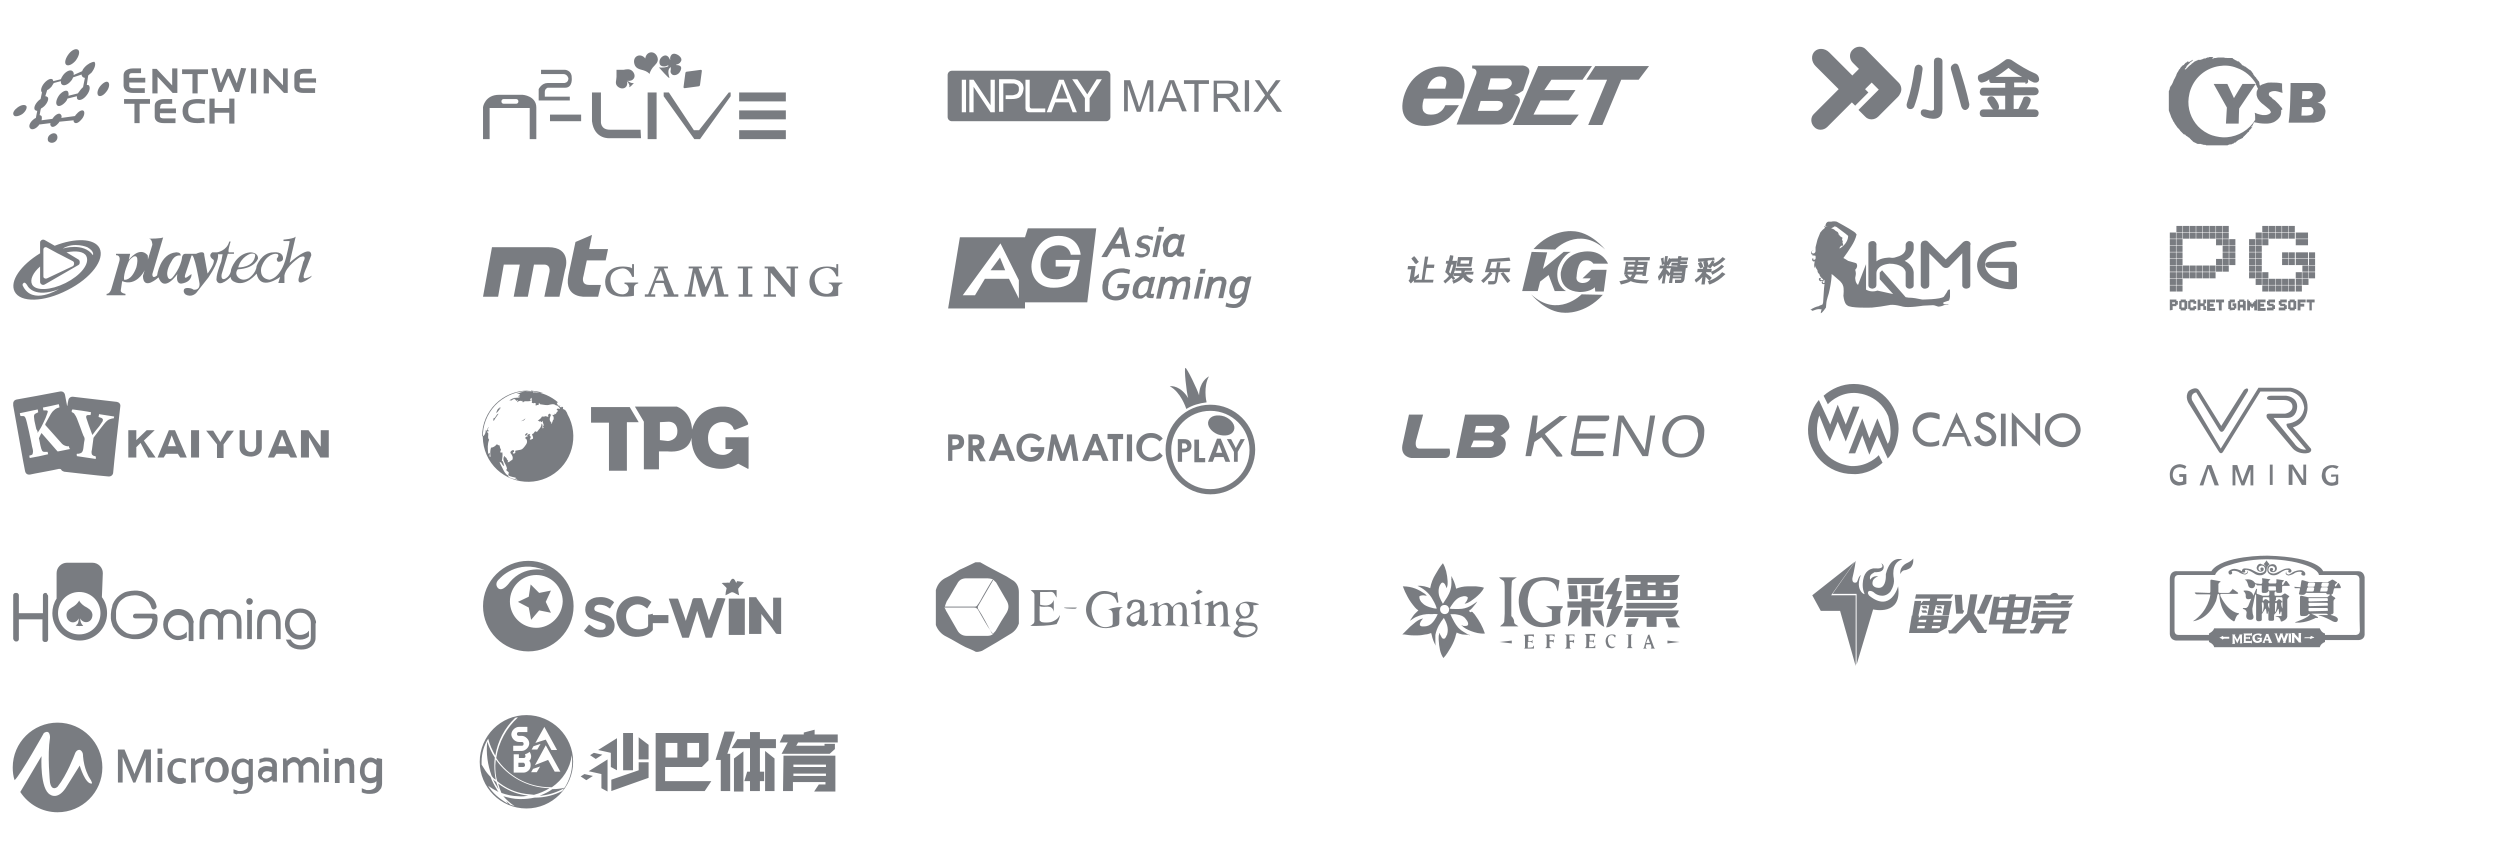 <svg xmlns="http://www.w3.org/2000/svg" width="530" height="180" viewBox="0 0 530 180"><path d="M360.3 89c-.8-.7-1.7-1-2.9-1-1.5 0-2.7.5-3.6 1.6-.9 1-1.4 2.2-1.4 3.5 0 1.2.4 2.1 1.1 2.8.7.7 1.7 1.1 2.9 1.1 1.5 0 2.7-.5 3.6-1.6.9-1.1 1.3-2.3 1.3-3.7.1-1.1-.2-2-1-2.7zm-.6 4.5c-.2.8-.6 1.4-1.2 1.9s-1.3.8-2.1.8-1.4-.2-1.9-.7-.8-1.2-.8-2.1c0-1.1.3-2.2.9-3.1.6-.9 1.5-1.4 2.6-1.4.8 0 1.4.2 1.9.7s.8 1.1.8 1.9c.2.6.1 1.2-.2 2zm-11 1.9l-4.5-7.3h-1.1l-1.2 8.6h1.2l.7-7.3 4.4 7.3h1.2l1.5-8.6h-1.1l-1.1 7.3zm-14.2-7.3l-1.5 8c0 .5.8.6.8.6h5.7c.9.1.3-1.1.3-1.1h-5.7l.3-2.6h5.6c.6 0 .4-1.1.4-1.1h-5.7l.6-2.6h5.1c1.1-.1.7-1.2.7-1.2h-6.6zm-3.7 0l-5.2 3.8.4-3.8h-1.1l-1.5 8.6h1.2l.7-3 1.5-1 3.2 4.1h1.2v-.3l-3.7-4.5 4.8-3.8h-1.5v-.1zm-13.1-.2h-7.1l-1.9 9.2h7.2s3.1-.1 3.3-2.7c0 0 .3-1.5-1.1-2 0 0 2-1.1 1.9-2 0 0-.1-2.5-2.3-2.5zm-1 6.2c-.1.8-1 .7-1 .7h-3.9l.6-1.4h3.3c1.2 0 1 .7 1 .7zm-.5-2.4h-3.6l.3-1.4h3.6c1 .8-.3 1.4-.3 1.4zm-15.3 3.4c-1.1 0-.7-1.7-.7-1.7l1.5-5.5h-3l-1.4 6.5c-.4 2.5 1.9 2.7 1.9 2.7h7.1c1.6 0 1-2 1-2h-6.4zm-83.6-44.8h-13.8L201 65.4h16.3v-1.3h13.2l1.9-15.7h-14.5l-.6 1.9zm-3.4 8.8h-5.1l-2.1 3.5h-2.6l8-11 3.9 7.8v3.9l-2.1-4.2zm5-4.2s1-4.9 5.5-4.9 4.7 4 4.7 4H227s-.2-2-2.6-2c-1.8 0-3.8 1.2-3.8 4.1 0 2.8 2 3.1 3.2 3.1 0 0 .9.2 2.6-.7l.6-2h-3.2v-1.4h5.1l-.6 3.1s-.6 2.8-4.9 2.8c-3.7.1-5.4-3.1-4.5-6.1zm-8.9 2.4h3.1l-1.1-2.7-2 2.7zm25.8-4.6h2.3l.4 1.8h1.1l-1.4-6.3h-.9l-3.7 6.1-.1.2h1.2l1.1-1.8zm.6-1l.5-.9c.3-.4.5-.8.6-1.1.1.3.1.6.2 1l.2 1h-1.5zm5.3 2.9c.3 0 .6 0 .8-.1s.5-.2.7-.3c.2-.1.3-.3.4-.5.1-.2.2-.4.2-.7 0-.2 0-.4-.1-.6-.1-.1-.2-.3-.3-.4-.1-.1-.3-.2-.4-.2-.1-.1-.3-.1-.4-.2-.1 0-.2-.1-.3-.1-.1 0-.1-.1-.2-.1s-.1-.1-.1-.1v-.2c0-.1 0-.1.1-.2 0-.1.1-.1.2-.2.1 0 .1-.1.3-.1h.4c.2 0 .4 0 .6.1.2 0 .4.1.6.2l.1.1.2-.8h-.1c-.1 0-.2-.1-.3-.1h-.2c-.1 0-.2 0-.2-.1-.1 0-.2 0-.3-.1h-.5c-.3 0-.5 0-.7.1l-.6.3c-.2.1-.3.3-.4.5-.1.2-.2.4-.2.7 0 .2 0 .4.1.5l.3.3c.1.1.2.2.3.2.1.1.2.1.4.1.1 0 .2.1.4.1.1 0 .2.1.3.1.1 0 .1.1.2.2 0 0 .1.1.1.2v.2c0 .1-.1.1-.1.2-.1.1-.2.1-.3.2-.1 0-.3.1-.6.1-.2 0-.4 0-.6-.1-.2 0-.4-.1-.6-.2l-.1-.1-.2.8h.1c.2.1.4.1.7.2-.2.1 0 .1.3.1zm4.6-4.7h-1l-1 4.6h1l1-4.6zm.5-1.8h-1.1l-.2 1h1.1l.2-1zm-.2 4.9c0 .2 0 .4.1.6.1.2.2.4.3.5.1.1.3.3.4.3.2.1.4.1.6.1h.4c.2 0 .3-.1.4-.2.1-.1.3-.2.4-.3l.2-.2c0 .2.1.3.2.4.1.1.4.2.7.2h.6l.2-.9h-.7v-.3l.8-3.5h-.9l-.2.3c-.1-.1-.2-.2-.4-.3-.4-.2-1-.2-1.5 0-.2.1-.4.2-.6.4l-.5.5c-.2.2-.3.4-.4.7-.1.3-.2.5-.2.7.1.5.1.8.1 1zm1-.1v-.5c0-.1.1-.3.1-.5.1-.2.1-.3.2-.5.1-.1.2-.3.3-.4.1-.1.3-.2.4-.3.1-.1.3-.1.5-.1h.3c.1 0 .2.1.2.1.1 0 .1.1.2.1l.1.1-.2 1.1c-.1.3-.1.5-.3.7-.1.2-.2.4-.4.5-.1.1-.3.2-.4.3-.2.1-.4.1-.7.1-.1 0-.1-.1-.2-.1 0-.1-.1-.1-.1-.2.1-.1 0-.2 0-.4zm-12.4 6.4c.1-.2.3-.4.4-.6.2-.2.4-.4.6-.5.2-.1.5-.3.7-.3.5-.1 1.1-.2 1.7 0 .2 0 .5.1.7.2h.1l.2-.9h-.1c-.1 0-.2-.1-.3-.1s-.3-.1-.4-.1c-.1 0-.3 0-.5-.1h-.5c-.5 0-.9.1-1.3.2s-.7.3-1 .5c-.3.2-.6.4-.8.7-.3.3-.4.6-.6.9-.2.3-.3.6-.3.9-.1.3-.1.6-.1 1s.1.8.2 1.1c.1.3.3.6.6.8.2.2.5.4.9.5.3.1.7.2 1.1.2.3 0 .6 0 .9-.1.3-.1.6-.2.8-.3.3-.2.5-.4.6-.6.2-.3.3-.6.4-1l.3-1.5H237l-.2.9h1.5l-.1.4c-.1.4-.3.8-.6 1-.3.2-.7.3-1.1.3-.3 0-.5 0-.7-.1-.2-.1-.4-.2-.5-.3-.1-.1-.2-.3-.3-.5-.1-.2-.1-.5-.1-.7 0-.3 0-.6.1-.8 0-.6.1-.8.2-1.1zm9.7-.6h-.9l-.2.3c-.1-.1-.2-.2-.4-.3-.4-.2-1-.2-1.5 0-.2.1-.4.2-.6.4l-.5.5c-.2.2-.3.4-.4.7-.1.2-.2.5-.2.7 0 .3-.1.5-.1.8 0 .2 0 .4.1.6.1.2.2.4.3.5.1.1.3.2.5.3.2.1.4.1.6.1h.4c.1 0 .3-.1.4-.2.1-.1.3-.2.4-.3l.2-.2c0 .2.1.3.2.4.1.1.4.2.7.2h.6l.2-.9h-.7V62l.9-3.3zm-1.3 1.2l-.2 1.1c-.1.3-.1.5-.2.7-.1.2-.2.4-.4.5-.1.1-.3.2-.4.3-.3.1-.5.1-.7.1-.1 0-.1-.1-.2-.1-.1-.1-.1-.1-.1-.2s-.1-.3-.1-.4v-.5c0-.2.1-.3.1-.5.1-.2.1-.3.2-.5.1-.1.2-.3.3-.4.1-.1.2-.2.4-.3.2-.1.3-.1.5-.1h.3c.1 0 .1 0 .2.1.1 0 .1.1.2.1 0 0 .1 0 .1.1zm8.7-1c-.1-.1-.3-.2-.4-.2-.3-.1-.6-.1-1 0-.2 0-.3.1-.5.2-.1.1-.3.2-.5.3l-.2.2c0-.1 0-.1-.1-.2l-.3-.3c-.1-.1-.2-.1-.4-.2-.1 0-.3-.1-.5-.1-.3 0-.6.1-.9.2-.2.1-.4.2-.5.3v-.4h-.9l-1 4.6h1l.6-2.5c0-.2.1-.4.2-.5.1-.2.2-.3.3-.4.1-.1.3-.2.4-.3.3-.1.6-.1.9 0 0 0 .1.1.1.4v.5l-.7 2.9h1l.6-2.5c0-.2.1-.4.2-.5.1-.2.2-.3.3-.4.1-.1.3-.2.4-.3.3-.1.7-.1.9 0 .1.1.1.2.1.4v.5l-.7 2.9h1l.6-2.7V60c0-.2 0-.3-.1-.5.3-.3.2-.5.1-.6zm.8 4.4h1l1-4.6h-1l-1 4.6zm2.5-6.3h-1.1l-.2 1h1.1l.2-1zm4.4 2.8c0-.2 0-.4-.1-.5-.1-.1-.2-.3-.3-.4-.1-.1-.3-.2-.4-.2-.5-.1-1-.1-1.5.1-.2.1-.4.2-.5.3v-.4h-.9l-1 4.6h1l.6-2.5c0-.2.1-.4.2-.5.1-.2.2-.3.3-.4.2-.1.3-.2.5-.3.3-.1.5-.1.8-.1.1 0 .1 0 .2.1l.1.1v.2c0 .1 0 .3-.1.5l-.6 2.8h1l.6-2.7c0-.1.1-.3.1-.4v-.3zm4.5-1.1l-.2.3c-.1-.1-.2-.2-.4-.3-.4-.2-1-.2-1.5 0-.2.1-.4.2-.6.4-.2.2-.4.3-.5.5-.2.2-.3.4-.4.7-.1.2-.2.5-.2.7 0 .3-.1.5-.1.8 0 .2 0 .4.1.6.1.2.1.3.3.5.1.1.3.2.4.3.2.1.4.1.6.1h.4c.1 0 .3-.1.4-.1.1-.1.3-.1.4-.3l.1-.1v.1c-.1.3-.1.5-.3.7-.1.2-.2.4-.4.5-.1.1-.3.2-.5.3-.3.1-.8.1-1.4 0-.2 0-.4-.1-.6-.2l-.1-.1-.2.9h.1c.2.1.4.1.7.2.2 0 .5.1.8.1.3 0 .7 0 1-.1.3-.1.6-.2.8-.4.3-.2.4-.4.6-.6.2-.2.3-.5.4-.9l1.1-4.7-.8.1zm-.5 1.2l-.2 1.1c-.1.2-.1.5-.2.7-.1.2-.2.4-.4.5-.2.2-.3.2-.4.3-.3.1-.5.1-.7.1-.1 0-.1-.1-.2-.1 0 0-.1-.1-.1-.2s-.1-.3-.1-.4v-.5c0-.1.1-.3.1-.5.1-.2.1-.3.2-.5.1-.1.2-.3.3-.4.1-.1.2-.2.4-.3.2-.1.3-.1.5-.1h.3c.1 0 .2.1.2.1.1 0 .1.1.2.2.1-.1.1-.1.1 0zM21.3 18.2c-.6.7-.8 1.6-.5 2 .3.4 1.1.1 1.7-.7.6-.7.8-1.6.5-2s-1-.1-1.7.7zm-3.4-3.9c-.2.2-.4.5-.5.8l-1.8.8c.1-.3 0-.6-.2-.8-.4-.4-1.3-.1-2 .8-.2.3-.4.6-.5.9l-1.6.4c0-.1-.1-.2-.1-.3-.3-.4-1.1-.1-1.8.7-.6.7-.9 1.6-.5 2L8.6 21c-.2.1-.4.3-.5.4-.7.7-1 1.5-.7 1.9.1.1.3.2.5.2L7.6 25c-.2.1-.4.2-.6.4-.7.6-1 1.4-.6 1.8.3.4 1.1.2 1.7-.5.1-.1.2-.2.2-.3l2.4-.3c-.1.3 0 .5.1.6.2.4.9.2 1.5-.5.1-.1.2-.2.3-.4l3-.3c0 .2 0 .3.1.4.3.4.9.2 1.5-.5.6-.6.8-1.4.6-1.8-.2-.4-.9-.2-1.5.5-.2.2-.3.3-.4.5L13 25c.1-.3.1-.5-.1-.7-.2-.4-.9-.2-1.5.5-.1.1-.2.3-.3.4l-2.3.3c.1-.3.1-.7 0-.9-.1-.1-.3-.2-.4-.2l.2-1.1.1-.3c.2-.1.5-.3.7-.5.7-.7 1-1.6.7-1.9-.1-.1-.3-.2-.5-.2l.4-1.3c.3-.1.6-.4.9-.7.2-.3.4-.6.5-.8l1.5-.4c0 .3 0 .5.2.7.4.4 1.3.1 2-.8.2-.2.3-.5.4-.7l1.8-.6c0 .2.1.4.2.5.1.1.3.2.5.2l-.4 2c-.2.1-.3.3-.5.5-.2.3-.4.5-.6.8l-2 .5c.1-.4 0-.7-.1-.9-.3-.4-1.1-.1-1.8.7-.6.8-.9 1.8-.5 2.2.3.4 1.1.1 1.8-.7.2-.2.3-.4.4-.7l2-.5c0 .3 0 .5.1.6.3.4 1.1.2 1.8-.6s1-1.7.7-2.2c-.1-.2-.3-.2-.5-.2l.3-2c.2-.2.5-.4.7-.6.7-.9 1-1.9.6-2.3-.5 0-1.4.4-2.1 1.2zM16 12.9c.7-.9 1-1.9.6-2.3-.4-.4-1.3-.1-2 .8s-1 1.9-.6 2.3c.4.4 1.3 0 2-.8zM3.7 22.8c-.7.5-1.1 1.2-.8 1.6.2.4 1 .3 1.8-.2.7-.5 1.1-1.3.9-1.7-.3-.4-1.1-.3-1.9.3zm7 5.7c-.5.3-.7.9-.5 1.4.3.4.9.5 1.4.2.5-.3.7-.9.5-1.4-.2-.5-.8-.6-1.4-.2zm42.5-14h1.1v5.3h-1.1v-5.3zm-14.6 1.2h2.2v4.1h1.1v-4.1h2.2v-1h-5.5v1zm11.6 2l-1.3-3.1h-.8l-1.3 3.1-.9-3.3-1.1.1 1.5 5h.7l1.4-3.4 1.4 3.2.1.2h.8l1.5-5-1.1-.1-.9 3.3zm-22 2h2.5v-1h-2.5c-.4 0-.8-.1-.8-.5v-.7h3.4v-1h-3.4V16c0-.1 0-.2.1-.3.1-.2.4-.2.7-.2h1.7v-1h-1.7c-.7 0-1.2.2-1.6.5-.3.3-.4.6-.4 1v2.2c.1 1 .8 1.5 2 1.5zm8.3-4.8v3.2l-3.2-3.4-.1-.1h-.9v5.2h1.1v-3.5l3.1 3.3.1.1h1v-5.2h-1.1v.4zm27.1 1.7v-.5c0-.1 0-.2.1-.3.1-.1.4-.2.7-.2h1.7v-1h-1.7c-.7 0-1.2.2-1.6.5-.3.3-.4.6-.4 1v2.2c0 .9.7 1.4 1.9 1.4h2.5v-1h-2.5c-.4 0-.8-.1-.8-.5v-.7h3.3l.2.1v-1h-3.4zM43 22l.4.1.1-1h-.4c-.4-.1-.8-.1-1.2-.1-2.7 0-3.2 1.4-3.2 2.6 0 .8.3 1.5.8 1.9s1.3.6 2.3.6c.4 0 .8 0 1.2-.1h.4l-.1-1H43c-.4 0-.7.1-1 .1-1.5 0-2.1-.4-2.1-1.5-.1-1.4.8-1.9 3.1-1.6zm5.6.9h-3.1v-2h-1.1v5.3h1.1v-2.3h3.1v2.3h1.1v-5.3h-1.1v2zM26.3 22h2.2v4.1h1.1V22h2.2v-1h-5.5v1zM60 14.9v3.2l-3.2-3.4-.1-.1h-.8v5.2H57v-3.5l3.1 3.3.1.1h.8v-5.2h-1v.4zm-26 7.6c0-.1 0-.2.1-.3.2-.2.4-.2.7-.2h1.7v-1h-1.7c-.7 0-1.2.2-1.6.5-.3.3-.4.6-.4 1v2.2c0 .9.7 1.4 1.9 1.4h2.5v-1h-2.5c-.4 0-.8-.1-.8-.5V24h3.4v-1h-3.4l.1-.5zm111.1-3.8l3-.4c.1 0 .3-.1.3-.3l.4-3c0-.1-.1-.2-.2-.2l-3 .4c-.1 0-.3.1-.3.3l-.4 3c0 .1.1.2.2.2zm-3.3-2.2c.1.1.1 0 .1-.1-.1-.3-.4-1.3 0-1.9l.3-.3v.6c-.1.3-.1.7.3 1 .4.3 1.2.1 1.6-.5.4-.6.4-1.1.1-1.3-.3-.2-.6-.2-.8-.2-.1 0-.1-.1 0-.1.3-.1.7-.2.9-.6.3-.4.2-.9-.5-1.4-.8-.5-1.3-.3-1.5 0-.2.3-.3.6-.2.9 0 .1 0 .1-.1 0-.1-.2-.2-.5-.5-.7-.4-.3-1-.1-1.4.4-.4.5-.4 1.3 0 1.6.5.3 1.1.2 1.4 0 .1 0 .1-.1.2 0v.1c-.2.3-1.5.4-1.9.3h-.1c.4.5 2 2.2 2.1 2.2zm-4.5 3.1h1.9v9.9h-1.9v-9.9zm-.5-7.2c-1-1.3-2.8-.5-2.3 1.2.3 1 1.2 1.1 1.9 1.3.7.2 1.2.6 1.3.8 0-.2.3-.9.7-1.4.5-.6 1.3-1.1 1-2.1-.5-1.6-2.4-1.4-2.6.2zm-5.9 5.9c1.1 1 2.4.2 2-1.1.3.3.7.9.5 1.2v.1c.3-.1.8-.7.9-.8.1-.1 0-.1 0-.1-.3.1-.8-.1-1.3-.5 1.2.3 2.1-.9 1.1-2-.6-.6-1.3-.4-1.9-.3h-1.5v1.5c0 .7-.4 1.4.2 2zm-1.6 9.2c-2.1 0-1.9-1.8-1.9-1.8v-6.1h-1.9v6.1c.5 4 3.9 3.6 3.9 3.6h6.5l-.1-1.8h-6.5zm18.9.1h-1.1l-5.3-8h-1.1v.8l6.5 9.1h1.2l6.5-9.1v-.8h-.4l-6.3 8zm8.5-8h9.9v1.9h-9.9v-1.9zm-40.1 4.7h6.6v1.4h-6.6v-1.4zm40.1-.9h9.9v1.9h-9.9v-1.9zm0 4.2h9.9v1.9h-9.9v-1.9zm-45.9-7.5h-5c-3 0-3.4 2.6-3.4 2.6v6.8h1.4v-6.6h8.5v6.6h1.4v-6.7c0-2.5-2.9-2.7-2.9-2.7zm-1.4 1.9h-2.6c-.3 0-.5-.2-.5-.5s.2-.5.5-.5h2.6c.3 0 .5.2.5.5s-.2.5-.5.5zm11.4-1.5h-5.3v-1c0-.7.6-.9.6-.9h3.7c1.7 0 1.4-2.2 1.4-2.2 0-1.5-1.4-1.6-1.4-1.6h-5.1v.9h4.7c.9 0 1.1.9 1.1.9 0 1-.9 1-.9 1h-3.5c-1.3 0-1.9 1.3-1.9 1.3v2.4h6.6v-.8zm135.8 84.3c-5.2 0-9.5-4.2-9.5-9.5 0-5.2 4.2-9.5 9.5-9.5 5.2 0 9.5 4.2 9.5 9.5s-4.3 9.5-9.5 9.5zm0-17.7c-4.6 0-8.3 3.7-8.3 8.3 0 4.6 3.7 8.3 8.3 8.3 4.6 0 8.3-3.7 8.3-8.3 0-4.6-3.7-8.3-8.3-8.3zm-2.4-3.3c0 .1 0 .1 0 0-.3-1.1-2.6-5.9-2.9-5.8-.3.1.2 5 .6 6.4-1.6-2.6-3.5-2.6-3.9-2.5 2.3 1.2 3.4 4.5 3.5 4.8 1.3-.8 2.7-1.2 4.3-1.4-.1-.3-.7-3.4.5-5.5-.4.2-2 1.2-2.1 4zm2 5.4c.4-1.1 1.9-1.4 3.4-.9 1.5.6 2.4 1.9 2 2.9-.4 1.1-1.9 1.4-3.4.9-1.5-.6-2.4-1.9-2-2.9zm-6.5 8.7v-4.8h1.3c.5 0 .9.1 1.1.3.4.3.5.8.5 1.1 0 .4-.1.7-.3.9-.1.2-.5.3-.7.4-.3.1-1 .1-1 .1v2h-.9zM251 94h-.4v1.1h.4c.3 0 .4 0 .5-.1.1-.1.2-.2.2-.4s-.1-.3-.2-.4c-.1-.2-.2-.2-.5-.2zm7-1h.8l2 4.9h-1l-.4-1h-1.9l-.4 1h-1L258 93zm1.1 3l-.3-.8c-.1-.3-.2-.6-.4-1-.2.5-.3.9-.3 1l-.3.8h1.3zm-5.9 2v-4.8h1v3.9h1.3v.9h-2.3zm8.4-.1v-2.1l-1.5-2.7h.9l1 1.9 1-1.9h.9l-1.5 2.7v2.1h-.8zm-56.3-.2v-5.6h1.5c.5 0 1 .1 1.3.3.5.3.6.9.6 1.3 0 .5-.2.8-.3 1.1-.1.2-.5.4-.8.5.3.5 1.4 2.5 1.4 2.5h-1.2s-1.2-2.3-1.3-2.3h-.2v2.3l-1-.1zm1.4-4.6h-.5v1.3h.5c.3 0 .5-.1.6-.2.2-.1.3-.3.3-.5s-.1-.4-.3-.5c-.1-.1-.3-.1-.6-.1zm-5.7 4.6v-5.6h1.5c.5 0 1 .1 1.3.3.5.3.6.9.6 1.3 0 .8-.5 1.4-1.1 1.5-.6.1-1.4.2-1.4.2v2.3h-.9zm1.4-4.6h-.5v1.3h.5c.3 0 .5-.1.6-.2.2-.1.3-.3.3-.5s-.1-.4-.2-.5c-.2-.1-.4-.1-.7-.1zm18.5-.2l-.7.7c-.4-.4-1.1-.8-1.7-.8-.3 0-.5.1-.7.1-.2.1-.4.2-.6.4-.2.2-.3.4-.4.6-.1.3-.2.6-.2.9 0 .6.2 1.1.5 1.5.4.4.8.6 1.4.6.4 0 .8-.1 1.2-.4.2-.2.4-.3.5-.7h-1.7v-1h2.9c0 1-.2 1.5-.7 2.2-.5.6-1.2.9-2.2.9-.4 0-.8-.1-1.2-.2-.4-.2-.7-.4-1-.6-.3-.3-.5-.6-.6-1-.2-.4-.2-.8-.2-1.2 0-.6.1-1.1.4-1.5.3-.5.6-.8 1.1-1.1s1-.4 1.5-.4.9.1 1.2.2c.3.1 1 .6 1.2.8zm6.8-.8l.9 5.6h-1.1l-.5-3.5-1.2 3.5h-1l-1.3-3.6-.5 3.6h-1l.9-5.6h1l1.4 4.1 1.4-4.1h1zm4-.1h1l2.3 5.7h-1.2l-.5-1.2h-2.2l-.5 1.2h-1.2l2.3-5.7zm1.3 3.5l-.4-.9c-.1-.3-.3-.7-.4-1.2-.2.6-.3 1-.4 1.2l-.4.9h1.6zM211.9 92h1l2.3 5.7H214l-.5-1.2h-2.2l-.5 1.2h-1.2l2.3-5.7zm1.3 3.5l-.4-.9c-.1-.3-.3-.7-.4-1.2-.2.6-.3 1-.4 1.2l-.4.9h1.6zm21.6-2.4V92h3.3v1.1H237v4.6h-1.1v-4.6h-1.1zm4.1 4.7v-5.7h1.1v5.7h-1.1zm5.1-.8c-.6 0-1-.2-1.4-.6-.4-.4-.5-.9-.5-1.5s.2-1.1.5-1.5c.4-.4.8-.6 1.4-.6 1.3 0 1.8.8 1.8.8l.7-.6c-.2-.3-.5-.6-.9-.8-.5-.3-1-.4-1.6-.4-.6 0-1.1.1-1.6.4-.5.3-.8.6-1.1 1.1-.3.5-.4 1-.4 1.5 0 .6.1 1.1.4 1.5.3.5.6.8 1.1 1.1.5.3 1 .4 1.6.4.6 0 1.1-.1 1.6-.4.4-.2.7-.5.9-.8l-.7-.7c0 .1-.7 1-1.8 1.1zm94.2-83l-1.9 2.9h4.4l-4 9.6h3l4-9.6h3.7l2.2-2.9h-11.4zm-2.7 2.9l2-2.9h-11.4l-5.4 12.5H333l1.7-2.2h-9.6l1.5-3h5.9l1.5-2.2h-6.6l1.5-2.2h6.6zm-13.4 5c.6-1.7-1.2-1.8-1.2-1.8.6.1 2-.9 2-.9l1.2-3.5c.6-1.6-1.2-1.8-1.2-1.8h-10.8v.6c1.5.1.7 1.6.7 1.6l-4 10.3h9c2.5 0 3.1-2 3.1-2l1.2-2.5zm-4.6 1.6h-4.2l.6-2.1h3.6c1.1 0 1.1.7 1.1.7.1 1-1.1 1.4-1.1 1.4zm.9-4.5h-3l.6-2.4h3.6s1 .2.9 1.2c0 0-.3 1.2-2.1 1.2zm-12 3.3c-.3.7-.7 1.2-1.2 1.5-.5.4-1.2.5-1.9.5-.8 0-1.3-.3-1.6-.8-.2-.5-.2-1.4.1-2.4l.1-.2h8.1l.1-.4c.6-2 .5-3.6-.3-4.7s-2.2-1.7-4.1-1.7-3.6.6-5 1.7c-1.5 1.1-2.5 2.7-3.1 4.7-.5 1.9-.4 3.4.4 4.5s2.2 1.7 4.1 1.7c1.6 0 3-.4 4.2-1.1 1.2-.7 2.2-1.9 3-3.3h-2.9zm-2.8-5.4c.5-.4 1-.7 1.6-.7.6 0 1.1.2 1.3.6.2.4.2 1-.1 1.9v.1h-3.8c.2-.8.5-1.4 1-1.9zM125.3 86.4v3.2h3.8v10.2h3.8V89.5h2.5l-1.9-3.2h-8.2v.1zm32.9 6.3h-4.4v2.5h1.6s-.8 1.5-2.6 1.2c0 0-2.7-.1-2.7-3.6 0 0-.1-2.8 2.6-3.3 0 0 1.9-.3 2.7 1.1 0 0 .1.6.5.5l2.5-1s.4-.1.1-.6c0 0-1.3-3.5-5.5-3.3 0 0-4.9-.2-6.3 4.9 0 0 .1-3.6-3.2-4.9h-8.9l1.9 3.2v10.1h3.2v-3.8h1.9s4.3.6 5-2.9c0 0-.3 4 3.1 5.9 0 0 3.4 1.8 6.8-.4l1.9 1s.3.3.3-.1v-6.8c.2.3-.1.3-.5.3zm-14.6-1.2c0 1.9-2 2-2 2l-1.7-.2v-3.8l1.9-.1c2 .1 1.8 2.1 1.8 2.1zm-39-2.8c.1.2-.2.4.1.5.3-.6.7-1 1-1.5-.6.1-.5.9-1.1 1zm-1.1 1.8c0 .3-.3.5-.1.5-.1.1-.3.3-.2.5.2 0 .1-.1.2-.1 0 0 0 .1.1.1 0-.1.1-.1.1-.2-.4-.2.1-.7-.1-.8zm1.7-2.9c.4-.3.6-.8.9-1-.1-.2-.3.2-.4.1.2-.1.3-.2.5-.4-.7.2-.9.8-1 1.3zm6.2 1.1c-.3.2-.6.5-1 .6.6-.1.8-.2 1-.6zm-3.4-3.8c.2.1.4-.2.3 0 .2.1.2-.3.3-.1 0 .1-.2.1-.1.2.1-.5.9-.4 1.3-.7-.6 0-1.4.2-1.8.6zm11.8 2c-.3-.1-.6-.2-.4-.5l-.1-.1c-.1 0-.1-.1-.2-.1 0 .3-.5.1-.5-.1.1 0 .2 0 .2-.1-.2.1-.4 0-.6-.1.1-.3-.3-.3-.1-.6.1.1.2.1.2 0-3-2.6-7.5-3.2-11.1-1.1-4.6 2.6-6.2 8.5-3.6 13.1s8.5 6.2 13.1 3.6 6.2-8.5 3.6-13.1c-.1-.4-.3-.6-.5-.9zm-1.1-.2c-.2 0-.3-.1-.5-.1 0 .1-.2.2-.2.3.2.1.3.1.3.3-.3 0-.3.4-.5.6-.1 0-.1-.2-.2-.1 0 .2-.2.4-.4.2 0 .2-.1.2 0 .3.3.1.1.4.2.7-.3.1-.2.8-.6 1 0-.1.1-.2.1-.3-.7-.6-.2-1.3 0-1.9-.1.1-.1.3-.2.2-.1-.1 0-.2-.2-.2-.3.1-.4.4-.2.6-.2 0-.6.2-.4-.1-.3 0-.5.2-1 .1-.2.4-.5.6-.9.9.2 0 .3.1.4.2.1-.3.3.1.5.1.1-.1-.1-.2.1-.3.1.4.2.7.3 1-.4.1 0 .4 0 .6-.2-.3-.2.1-.3 0 0-.4.1-.9-.2-1 0 .9-.6 1.2-.9 1.7-.3.1-.3 0-.4-.1-.3.2-.3.6-.7.6 0 .4.3.5.2 1-.2 0-.5.4-.7.1.3-.3.3-.7-.1-.7.1 0 .2-.2.2-.3-.3-.2-.5.1-.7.1 0-.3.1-.2.2-.4-.2-.1-.5.2-.6.4.1.1.1.2.2.2 0-.1.1-.1.2-.2 0 .2.3.1.2.3-.3 0-.5.2-.6.4.4.1.5.6.4 1-.1.3-.7 1.1-1 1.3-.5.3-1.2.2-1.5.4 0 .1.1.2.1.3-.2.1-.2.3-.4.3 0-.1-.2-.1-.2-.2.1-.1.1-.2.3-.2 0-.1-.1-.2 0-.3-.1 0-.1 0-.2-.1-.3.1-.6.2-.6.6.3.4.7.9.4 1.5-.4.1-.5.5-1 .5 0-.2.2-.2.1-.4-.3 0-.2-.7-.7-.7 0-.1.2-.2-.1-.2-.6 1 .5 1.6.6 2.8-.1 0-.2 0-.2.1.1.3.5.3.6.7-.2.1-.1.3-.1.5.5.3 1 .3 1.6.5 0 .2-.4-.1-.2.1.2.1.4.1.5.3-.4-.1-2-.3-2-.9-.6-.3-.9-1-1.2-1.6-.2-.4-.5-.9-.6-1.3.1.1.3.1.4.2.1.3.4.7.6.7-.2-.4-.1-1-.5-1.1.1-.7.2-1.2.1-1.8-.2 0-.3.1-.3.1-.3-.3 0-.4 0-.7-.2-.3-.2-.5-.3-.9-.2.1-.4-.2-.6-.2-.3.4-.8.7-1.2.7-.2.6-.2 1.2-.1 1.9-.1.1-.1 0-.2 0-.1-.3.2-.7-.1-.8-.1.1-.1.3-.2.2-.1-1.1-.2-2 .2-3-.4-.3-.1-1-.2-1.4-.3-.1-.3-.5-.5-.7 0 .7-.3 1.4-.8 1.4 0-5.4 4.4-9.7 9.7-9.7h.7c.9.1 1.7.2 2.5.5-.8 0-1.6-.2-2.1-.1 0-.1.1-.2-.1-.2-.1.1-.4 0-.3-.2-.8 0-2.2.3-3 .7.1.1.5-.1.6.1.1.4-.5.2-.3.5.1-.1.3-.1.3.1-.5.1-.8.3-1.3.3 0-.1.3-.2.1-.2 0 .2-.7.2-.4.3h.7c0 .1-.2 0-.2.1.3 0 .3.3.4.3.1-.1.1-.2.3-.2-.1.2-.2.3-.1.5.1-.3.7-.4.9-.3 0 .1-.1.1-.1.1.2 0 .1-.2.3-.1-.1.1 0 .3.1.3.3-.5 1.2 0 1.7-.4-.3 0-.1-.2-.2-.4.2.1.2-.1.3-.2 0 .1 0 .1.1.1-.1.2-.2.2-.2.3 0-.1.2-.1.2 0-.3.2.2.4-.1.7.3 0 .4.2.6 0 .1.1.3 0 .3.2s-.2.3.1.4c.1-.3.3 0 .5-.2 0-.2 0-.3.1-.3.1.1.2 0 .2.2.9.1 1.4.3 2 .1.1 0 .9-.3 1.3.1.6.1 1 .7.9.8zM4.3 167.9c1.7 2.6 4.6 4.3 7.9 4.3 5.2 0 9.5-4.2 9.5-9.5 0-5.2-4.2-9.5-9.5-9.5-5.2 0-9.5 4.2-9.5 9.5 0 .9.1 1.9.4 2.7 1.3-1.2 6.2-10 6.2-10 1.4-.9 1.3 1 1.3 1-.6 3.7 0 9.5 0 9.5.4 2 1.6.9 1.6.9 2-2.5 3.6-6.8 3.6-6.8.4-1.3 1.2-1 1.2-1 .7.4.6 1.3.6 1.3.2 2.7 1.3 4.5 1.3 4.5.7 1 .6 1.3.6 1.3-1.4.3-2.6-3.8-2.6-3.8l-3 4.8c-1.7 2.5-3.2 1.4-3.2 1.4-2.3-1.1-1.9-8.2-1.9-8.2l-4.5 7.6zm21.7-5.5v-1.9c.2.4.3.8.5 1.2l1.7 4.1v.1h.5l1.7-4.1c.2-.4.3-.8.5-1.2v5.3H32v-7h-1.4l-1.6 3.9c-.1.3-.3.8-.5 1.3-.2-.5-.3-.9-.5-1.3l-1.6-3.9H25v7h1v-3.5zm7.4-3.7h1v1.1h-1v-1.1zm0 2h1v5.1h-1v-5.1zm5.3 4.2c-.4.1-.9.1-1.2-.1-.2-.1-.3-.2-.5-.3-.1-.1-.2-.3-.3-.5-.1-.2-.1-.4-.1-.7 0-.3 0-.6.1-.9.1-.2.2-.4.3-.5.1-.1.3-.2.5-.3.4-.1.7-.1 1.1 0 .2 0 .4.1.6.2l.2.1v-.9h-.1c-.2-.1-.4-.2-.6-.2-.4-.1-.8-.1-1.3 0-.2 0-.4.1-.6.2s-.4.2-.5.4c-.2.1-.3.3-.4.5-.1.2-.2.4-.3.7-.1.3-.1.6-.1.9 0 .4.1.8.2 1.2.1.3.3.6.5.8.2.2.5.4.8.5.3.1.6.2 1 .2h.4c.1 0 .2 0 .4-.1.1 0 .2-.1.3-.1.1 0 .2-.1.2-.1h.1v-.9l-.2.1c-.2-.3-.4-.2-.5-.2zm2.7-2.6l.3-.3c.1-.1.3-.2.4-.2.1-.1.3-.1.5-.1s.3-.1.5-.1h.2v-1h-.2c-.2 0-.5 0-.7.1-.2.1-.3.1-.5.2-.1.1-.3.2-.4.3-.1.1-.1.1-.1.2l-.1-.6h-.8v5.1h1l-.1-3.6zm2.8 2.9c.2.2.5.4.8.5.3.1.6.2 1 .2s.7-.1 1-.2c.3-.1.6-.3.8-.5.2-.2.4-.5.5-.8.1-.3.2-.7.2-1.1 0-.4-.1-.8-.2-1.1-.1-.3-.3-.6-.5-.9-.2-.2-.5-.4-.8-.6-.3-.1-.6-.2-1-.2s-.7.1-1 .2c-.3.1-.6.3-.8.6-.2.2-.4.5-.5.9-.1.3-.2.7-.2 1.1s.1.8.2 1.1c.1.2.3.5.5.8zm.5-2.7l.3-.6c.1-.1.3-.3.4-.3.2-.1.3-.1.5-.1s.4 0 .5.1c.2.1.3.2.4.3.1.1.2.3.3.6.1.2.1.5.1.8s0 .5-.1.8l-.3.6c-.1.1-.3.3-.4.3-.3.1-.7.1-1.1 0-.2-.1-.3-.2-.4-.3-.1-.1-.2-.3-.3-.5-.1-.2-.1-.5-.1-.8.1-.4.1-.7.2-.9zm6.3 5.8c.4 0 .7 0 1.1-.1.4-.1.6-.2.8-.4.2-.2.4-.4.5-.7.1-.3.2-.6.2-1v-5.2h-.8l-.1.4c-.1-.1-.2-.2-.3-.2-.1-.1-.3-.2-.4-.2-.2-.1-.4-.1-.6-.1-.3 0-.6.1-.9.2s-.5.3-.7.5c-.2.2-.4.5-.5.9-.1.3-.2.7-.2 1.2 0 .3 0 .6.1.9.1.3.2.5.3.7.1.2.2.4.4.5.2.1.3.2.5.3.2.1.3.1.5.2.5.1.9 0 1.3-.1.2-.1.3-.2.4-.3v.4c0 .5-.1.9-.4 1.1-.3.2-.7.4-1.2.4h-.4c-.1 0-.2 0-.3-.1-.1 0-.2-.1-.3-.1-.1 0-.2-.1-.3-.1l-.2-.1v.9h.1c.2.1.4.2.6.2.1-.2.4-.1.8-.1zm1.1-3.5c-.3.1-.7.2-1.1.1-.1 0-.3-.1-.4-.2-.1-.1-.2-.3-.3-.5-.1-.2-.1-.5-.1-.9 0-.3 0-.5.1-.7.1-.2.1-.4.3-.5.1-.1.2-.3.4-.4.2-.1.4-.1.6-.1.1 0 .3 0 .4.1.1 0 .2.1.3.2.1.1.2.1.3.2.1.1.1.1.1.2v2.4c-.3-.1-.4.1-.6.1zm4.2 1.1c.2 0 .4 0 .5-.1.2 0 .3-.1.4-.2.1-.1.3-.1.4-.2l.1-.1.1.4h.9V162c0-.1-.1-.3-.1-.4-.1-.3-.4-.6-.7-.7-.3-.2-.7-.3-1.3-.3h-.4c-.1 0-.3 0-.4.1-.1 0-.2.1-.4.1-.1 0-.2.1-.3.1H55v.9l.2-.1c.2-.1.4-.1.6-.2.2 0 .4-.1.7-.1s.5.1.7.1c.2.1.3.2.4.4 0 .1.1.1.1.2v.5c-.1 0-.3-.1-.4-.1-.2 0-.5-.1-.7-.1-.3 0-.5 0-.8.1l-.6.3c-.2.1-.3.3-.4.5-.1.2-.1.4-.1.7s0 .5.1.7c.1.2.2.4.4.5.2.1.3.2.5.3.1.4.4.4.6.4zm-.4-2.2c.2-.1.4-.2.7-.2.2 0 .4 0 .6.1.2 0 .3.1.4.1v.8l-.1.1c-.1.1-.2.1-.3.2-.1.1-.2.1-.4.2s-.5.1-.8 0c-.1 0-.2-.1-.2-.1l-.2-.2c0-.1-.1-.2-.1-.3.2-.4.3-.6.4-.7zm10.8-2.8l-.6-.3c-.6-.2-1.2-.1-1.6.2-.2.2-.5.3-.7.6-.1-.2-.3-.4-.5-.6-.3-.2-.6-.3-1-.3-.2 0-.4 0-.5.1-.2.1-.3.1-.4.2-.1.1-.3.2-.4.3l-.2.2-.1-.5H60v5.1h1v-3.5l.6-.6c.2-.1.4-.2.7-.2.1 0 .3 0 .4.1.1 0 .2.1.3.2.1.1.1.2.2.3 0 .1.1.3.1.5v3.2h1v-3.5l.6-.6c.2-.1.4-.2.7-.2.1 0 .3 0 .4.1.1 0 .2.1.3.2.1.1.1.2.2.3 0 .1.1.3.1.5v3.2h1v-3.4c0-.4-.1-.7-.2-.9-.4-.3-.5-.5-.7-.7zm1.9-2.2h1v1.1h-1v-1.1zm.1 2h1v5.1h-1v-5.1zm6 .3c-.2-.1-.3-.3-.5-.3-.4-.1-.8-.1-1.2 0-.2 0-.3.1-.5.2-.1.1-.3.2-.4.3l-.2.2-.1-.5H71v5.1h1v-3.5c.2-.2.4-.4.6-.5s.5-.2.7-.2c.3 0 .5.1.6.2.1.2.2.4.2.8v3.2h1v-3.3c0-.3 0-.6-.1-.9 0-.5-.1-.7-.3-.8zm5.2-.3l-.1.4c-.1-.1-.2-.2-.3-.2-.1-.1-.3-.2-.4-.2-.2-.1-.4-.1-.6-.1-.3 0-.6.1-.8.2-.3.1-.5.3-.7.5-.2.2-.4.5-.5.9-.1.3-.2.8-.2 1.2 0 .3 0 .6.1.9.1.3.2.5.3.7.1.2.2.4.4.5.1.1.3.2.5.3.2.1.3.1.5.2.5.1.9 0 1.3-.1.2-.1.3-.2.4-.3v.4c0 .5-.1.9-.4 1.1-.3.2-.7.4-1.2.4h-.4c-.1 0-.2 0-.3-.1-.1 0-.2 0-.3-.1-.1 0-.2-.1-.3-.1l-.2-.1v.9h.1c.2.1.4.2.6.2.3.1.6.1.9.1.4 0 .7 0 1.1-.1.3-.1.6-.2.8-.4.2-.2.4-.4.6-.7.1-.3.2-.6.2-1v-5.2l-1.1-.2zm-.2 3.8c-.1.1-.3.3-.5.3-.3.1-.7.2-1.1.1-.1 0-.3-.1-.4-.2-.1-.1-.2-.3-.3-.5-.1-.2-.1-.5-.1-.9 0-.3 0-.5.1-.7.1-.2.1-.4.3-.5.1-.1.2-.3.4-.4.2-.1.3-.1.6-.1.1 0 .3 0 .4.1.1 0 .2.1.3.2.1.1.2.1.3.2.1.1.1.1.1.2l-.1 2.2zM64.7 59c-.9.1.3-2.3.3-2.3l1-2.6c-.1-2.5-4.6 1.6-4.6 1.6l1.3-5.6c-.1.5-2.6.7-2.6.7v.3h1.3c0 .4-.7 3.3-.7 3.3-1.2 4.8-3.6 4.9-3.6 4.9-2.3-.3-1.7-2.6-1.7-2.6 1-2.9 3-2.9 3-2.9 1.2 0 .3 1 .3 1-.1.6.3.7.3.7 1.1 0 1-.7 1-.7 0-1.6-2-1.3-2-1.3-2.6 0-3.6 2.9-3.6 2.9-.1 1.6-1.7 2.6-1.7 2.6-1.5.8-2.3-.3-2.3-.3-.7-.8 0-1.6 0-1.6 3.7-.2 4.3-2.3 4.3-2.3 0-1.4-1.7-1.3-1.7-1.3-3 .3-4 3.6-4 3.6-.1 1.5-1.3 2-1.3 2-1 .4-.7-1-.7-1l1.3-4.3h1.3v-.3h-1c-.5.1.3-2.3.3-2.3h-.3c-.5 2-2.6 2.3-2.6 2.3h-1c-1.1.8.3 1.6.3 1.6.3.8-1.3 2.9-1.3 2.9l-.7-3.9c.1-1.2-1.7-.3-1.7-.3h-2.3c-.6 0-.7.7-.7.7-.2 2.2-2 4.3-2 4.3-.7.8-1 0-1 0-.6-1.3.7-3.3.7-3.3.8-1.7 2-1.3 2-1.3.1-.8-1-.7-1-.7-3.4.3-4 4.9-4 4.9-1.1.9-1-.3-1-.3l2.3-7.8c-.2.3-3 .3-3 .3.7.1.7 1.3.7 1.3l-2 6.6c.1 3.3 3.3.3 3.3.3 1.2 3.4 4-.7 4-.7-.4 2.4 1 2 1 2 2.2-.4 2-2 2-2l-1 .7c-.7.4-.3-.7-.3-.7l1.3-3.9c.6-.8 1.7 5.9 1.7 5.9.1 1.6-1.3 1.3-1.3 1.3-.2-.2-.7-.3-.7-.3-1.2-.2-1.3.3-1.3.3-.2.6.3 1 .3 1 1.3.8 2.3-.3 2.3-.3l2.6-3.3c2.5-3.7 2-4.9 2-4.9h1l-.3 1.6c-1.2 3-1 3.9-1 3.9.6 1.8 3-.7 3-.7 0 .7.7 1 .7 1C52 61 54.4 58 54.4 58c.8 3.9 5 .7 5 .7L59 60h1.3v-1.6c.3-2 3.3-3.9 3.3-3.9 1.7-.6.7 1 .7 1l-1 3.6c-.3 2 2.7-.4 2.7-.4v-.3c-.1.4-1.3.6-1.3.6zm-11.6-5.2c1-.2 1 .3 1 .3-.2 2.7-3.6 2.6-3.6 2.6.6-2.3 2.6-2.9 2.6-2.9zm-21.8.3c-1.8-2-4 1-4 1l.3-1.3h-3v.3c1.1 0 .7 1.3.7 1.3l-1.7 5.9c-.4 1.1-1 1-1 1v.3h4v-.3c-1.1-.2-1-.7-1-.7l.3-2c2.9 1.2 4.6-2 4.6-2 1.2-1.9.8-3.5.8-3.5zm-2.4 2.6c-1.1 3-2.6 2.6-2.6 2.6-.2-1.3 1-3.9 1-3.9.2-.5 1-1 1-1 1.4-.6.6 2.3.6 2.3zm-17.3-4.6l-2.1-1.2c-.3-.2-.7-.1-.9.2-.1.1-.1.3-.1.4v2.2c-4.1 2.5-6.5 5.9-5.4 8.1 1.2 2.4 6.2 2.3 11.2-.3 5-2.5 8-6.5 6.8-8.9-1.1-2.1-5.2-2.2-9.5-.5zm-2.4 3.7v-2.9c0-.1 0-.2.1-.3.1-.2.4-.3.7-.1l2.2 1.2.6.3 2.7 1.4c.1.1.2.2.2.4v.2c0 .1-.1.3-.2.4L10 59c-.2.1-.5.1-.7-.1-.1-.1-.1-.2-.1-.3v-2.8zm-4.4 4.7s-.1-.3.2-.5c0 0 .3-.4.9.7 0 0 1.4 2.6 6.6.6-.1 0-5.7 3.6-7.7-.8zm9.1-.5c-3.2 1.6-6.4 1.7-7.1.3-.5-1 .2-2.5 1.7-3.8v3.2c0 .1 0 .3.1.4.2.3.6.4.9.2l7.1-4.1c.2-.1.3-.3.3-.5v-.2c0-.2-.1-.4-.3-.5l-2.5-1.5c2-.4 3.7-.2 4.2.8.8 1.6-1.2 4.1-4.4 5.7zm5.8-5.9c-2-2.8-6.4-1.4-6.4-1.4 2.4-1.5 5.2-.3 5.2-.3 1.6.9 1.2 1.7 1.2 1.7zm-10 71.6c-.2 0-.3 0-.4.1-.1.1-.2.2-.2.4v3.8H4v-3.8c0-.2-.1-.3-.2-.4-.1-.1-.2-.1-.4-.1-.1 0-.3 0-.4.1-.1.1-.2.2-.2.4v9.2c0 .1.1.3.2.4.1.1.2.2.4.2s.3 0 .4-.1c.1-.1.2-.2.2-.4v-4.2h5v4.2c0 .1 0 .3.1.4.1.1.2.2.4.2h.1c.1 0 .3 0 .4-.1s.2-.3.2-.4v-9.2c0-.2-.1-.3-.2-.4-.1-.3-.2-.3-.3-.3zm12.1-4.2c0-1.2-1-2.2-2.2-2.2h-5.4c-1.2 0-2.2 1-2.2 2.2v5.4c-.6.9-.9 2-.9 3.1 0 3.2 2.6 5.8 5.8 5.8 3.2 0 5.8-2.6 5.8-5.8 0-1.3-.4-2.5-1.1-3.4l.2-5.1zm-5 13c-2.5 0-4.5-2-4.5-4.5s2-4.5 4.5-4.5 4.5 2 4.5 4.5-2 4.5-4.5 4.5zm1.1-6c-.6-.4-1.1-1-1.1-1.2-.1.2-.5.8-1.1 1.2-.6.4-1.6.8-1.6 1.8 0 1.8 1.9 2.2 2.6.8 0 .5-.1 1.3-.6 1.4 0 0-.1.1 0 .1.3.2 1.2.1 1.4.1.2 0 .1-.1.1-.1-.3-.2-.6-.8-.6-1.5.7 1.3 2.6 1 2.6-.8-.1-1-1-1.4-1.7-1.8zm15.3 1.8c-.1-.1-.3-.1-.5-.2h-3.9c-.3 0-.4.1-.5.2-.1.1-.1.3-.1.4 0 .1.1.3.2.3.1.1.2.1.4.1H32c.1 0 .2 0 .2.1 0 0 .1.1.1.2s0 .3-.1.5c-.1.3-.2.6-.3.8-.1.3-.3.5-.7.8-.3.3-.7.5-1.2.7-.5.2-1 .3-1.6.3-.3 0-.6 0-.9-.1-.3-.1-.6-.1-.8-.3-.2-.1-.5-.3-.7-.5-.2-.2-.5-.4-.7-.7-.2-.3-.4-.6-.5-.9-.1-.3-.2-.6-.2-.9v-1.5c0-.3.1-.5.2-.9.1-.3.2-.6.4-.9.2-.3.4-.5.8-.8.4-.3.7-.5 1.2-.6.4-.1.9-.2 1.4-.2s.9.1 1.2.2c.3.1.6.3 1 .5.3.3.6.5.8.8.2.3.3.5.4.8.1.4.2.5.3.6.1.1.2.1.3.1.2 0 .3-.1.4-.2.1-.1.2-.2.2-.4s-.1-.5-.3-1c-.2-.4-.5-.8-.9-1.1-.4-.3-.7-.6-1.1-.8-.4-.2-.8-.4-1.2-.4-.4-.1-.8-.1-1.1-.1-.5 0-1.1.1-1.6.2s-.9.3-1.2.5c-.3.2-.6.4-.9.7-.3.3-.5.6-.7.9-.2.4-.4.7-.4 1-.1.3-.1.5-.2.8 0 .3-.1.6-.1.9v.9c0 .3.1.7.2 1 .1.4.2.7.5 1.1.2.3.5.7.8 1 .4.3.7.6 1 .7.3.2.7.3 1.2.4.4.1.8.2 1.3.2h.5c.6 0 1.1-.1 1.6-.3.5-.2 1-.5 1.4-.8.4-.4.7-.7.9-1.1.2-.4.4-.7.4-1.1.1-.4.1-.8.1-1.1 0-.2 0-.4-.1-.6.1 0 0-.1-.1-.2zm19.7-3.5c-.2 0-.4.1-.5.2-.1.1-.2.3-.2.5s.1.4.2.5c.1.1.3.2.5.2s.4-.1.5-.2c.1-.1.2-.3.2-.5s-.1-.4-.2-.5c-.2-.1-.3-.2-.5-.2zm-.5 2.5h1v6.2h-1v-6.2zM41 131.6c-.3-1.5-1.6-2.5-3.2-2.5-.9 0-1.6.3-2.3 1-.6.6-.9 1.4-.9 2.3 0 .9.3 1.7.9 2.3.6.6 1.4 1 2.2 1 .7 0 1.3-.2 1.9-.6v-1.2l-.2.2c-.1.1-.3.3-.5.4-.4.2-.7.3-1.1.3-.4 0-.8-.1-1.1-.3-.3-.2-.6-.5-.8-.8-.2-.4-.3-.7-.3-1.1 0-.4.1-.8.3-1.1.4-.8 1.1-1.1 1.9-1.1.7 0 1.2.2 1.6.7.4.4.6.8.6 1.4v3.4h1v-3.7c.1-.3.1-.5 0-.6zm17.4-2.1c-.4-.2-.8-.3-1.2-.3h-.4c-.5 0-.9.1-1.2.3-.4.2-.6.6-.8 1-.2.4-.3 1-.3 1.8v3.2h1v-2.9c0-.7 0-1.1.1-1.3.2-.7.6-1.1 1.4-1.1.7 0 1.2.4 1.4 1.1.1.2.1.7.1 1.3v2.9h1v-3.2c0-.8-.1-1.4-.3-1.8-.2-.5-.4-.8-.8-1zm-8.4.1c-.4-.2-.8-.4-1.2-.4h-.4c-.5 0-.9.1-1.2.3-.2.1-.4.3-.5.5-.1-.2-.3-.4-.5-.5-.4-.2-.8-.4-1.2-.4h-.4c-.5 0-.9.1-1.2.4-.4.2-.6.6-.8 1s-.3 1-.3 1.8v3.2h1v-2.9c0-.7 0-1.1.1-1.3.2-.7.6-1.1 1.4-1.1.7 0 1.2.4 1.4 1.1v4.3h1.1v-4.4c.2-.7.6-1.1 1.4-1.1.7 0 1.2.4 1.4 1.1.1.2.1.7.1 1.3v2.9h1v-3.2c0-.8-.1-1.4-.3-1.8-.3-.2-.5-.5-.9-.8zm17 2.5v-.3s0-.2-.1-.3c-.3-1.5-1.6-2.5-3.3-2.5-.9 0-1.7.3-2.3 1-.6.6-.9 1.4-.9 2.3 0 .9.3 1.7.9 2.3.6.7 1.4 1 2.3 1 .7 0 1.4-.2 1.9-.7v-1.2l-.2.2c-.1.2-.3.3-.5.4-.4.2-.7.3-1.2.3-.4 0-.8-.1-1.1-.3-.3-.2-.6-.5-.8-.9-.2-.4-.3-.8-.3-1.2 0-.4.1-.8.3-1.2.4-.8 1.1-1.1 2-1.1.7 0 1.2.2 1.6.7.4.4.6.9.6 1.4v2.9c0 .3 0 .6-.1.9-.3.6-1 1-2 1s-1.7-.4-2.1-1.1v-.1h-1.1l.1.2c.2.5.5.8.7 1.1.6.5 1.4.8 2.4.8.7 0 1.3-.1 1.8-.4.6-.3 1-.8 1.2-1.4.1-.3.1-.6.1-1v-2.8c.1.1.1.1.1 0zM241.9 21.6c-.2.5-.3.8-.4 1.1-.1-.2-.2-.5-.3-1l-1.6-4.7h-1.3v6.6h.8V18l1.9 5.7h.8l1.9-5.6v5.6h.8V17h-1.2l-1.4 4.6zm6-4.6l-2.5 6.6h.9l.7-2h2.8l.8 2h1l-2.7-6.6h-1zm-.7 3.9l.7-2c.1-.4.3-.8.4-1.3.1.4.3.8.5 1.4l.7 1.8h-2.3v.1zm3.8-3.1h2.2v5.9h.9v-5.9h2.2V17H251v.8zm10.1 3.2c-.1-.1-.3-.2-.5-.3.6-.1 1.1-.3 1.4-.6.3-.3.5-.7.5-1.2 0-.4-.1-.7-.3-1-.2-.3-.4-.5-.7-.6-.3-.1-.8-.2-1.3-.2h-2.9v6.6h.9v-2.9h1.5c.1 0 .3.1.4.2.1.1.3.2.4.4.2.2.4.5.6.9l.9 1.4h1.1l-1.1-1.8c-.5-.4-.7-.7-.9-.9zm-1.2-1.1H258v-2.2h2.1c.5 0 .8.1 1.1.3.2.2.3.5.3.8 0 .2-.1.4-.2.6-.1.2-.3.3-.5.4-.2.1-.5.1-.9.1zm4-2.9h.9v6.6h-.9V17zm5.3 3.1l2.3-3.1h-1l-1.3 1.8c-.2.3-.4.5-.5.8-.1-.2-.3-.5-.5-.8L267 17h-1l2.2 3.2-2.5 3.5h1l1.7-2.3c.1-.1.2-.3.3-.5.1.2.2.3.3.4l1.7 2.4h1.1l-2.6-3.6zm-45.3.8h2.4l-1.2-3.2-1.2 3.2zm10.6-5.9h-32.7c-.5 0-.9.4-.9.9v8.9c0 .5.4.9.9.9h32.7c.5 0 .9-.4.9-.9v-8.9c0-.5-.4-.9-.9-.9zm-29.7 8.8h-.9v-6.9h.9v6.9zm6.1 0h-.9l-3.6-5.4v5.4h-.9v-6.9h.9l3.6 5.4v-5.4h.9v6.9zm5.4-3.3c-.4.4-1.1.5-1.9.5h-1.2v-.8h1.2c.3 0 .5 0 .7-.1.2-.1.4-.1.5-.2.1-.1.2-.2.3-.4.1-.2.1-.3.1-.6s0-.5-.1-.6c-.1-.2-.2-.3-.4-.4s-.3-.1-.5-.2h-2.3v6h-.9v-6.9h2.6c.3 0 .7 0 1 .1.3.1.6.2.8.3l.6.6c.1.3.2.6.2 1-.1.8-.3 1.3-.7 1.7zm1.9 3.3c-.9 0-.8-1-.8-1v-5.9h.9v5.4s-.1.7.4.7h2.9v.8h-3.4zm9.2 0l-.8-2.1h-2.9l-.8 2.1h-1l2.6-6.9h1l2.8 6.9h-.9zm3.6-3v2.9h-1v-2.9l-2.7-4h1.1l2.1 3.2 2-3.2h1.1l-2.6 4zm230.4 27.1v1.3h1.3v-1.3h-1.3m1.4 0v1.3h1.3v-1.3h-1.3m1.4 0v1.3h1.3v-1.3h-1.3m1.4 0v1.3h1.3v-1.3h-1.3m1.4 0v1.3h1.3v-1.3H467m1.4 0v1.3h1.3v-1.3h-1.3m1.4 0v1.3h1.3v-1.3h-1.3m11.2 0v1.3h1.3v-1.3H481m1.4 0v1.3h1.3v-1.3h-1.3m1.4 0v1.3h1.3v-1.3h-1.3m1.4 0v1.3h1.3v-1.3h-1.3m-23.8 1.4v1.3h1.3v-1.3h-1.3m1.4 0v1.3h1.3v-1.3h-1.3m1.4 0v1.3h1.3v-1.3h-1.3m1.4 0v1.3h1.3v-1.3h-1.3m1.4 0v1.3h1.3v-1.3H467m1.4 0v1.3h1.3v-1.3h-1.3m1.4 0v1.3h1.3v-1.3h-1.3m1.4 0v1.3h1.3v-1.3h-1.3m7 0v1.3h1.3v-1.3h-1.3m1.4 0v1.3h1.3v-1.3h-1.3m1.4 0v1.3h1.3v-1.3H481m1.4 0v1.3h1.3v-1.3h-1.3m1.4 0v1.3h1.3v-1.3h-1.3m1.4 0v1.3h1.3v-1.3h-1.3m1.5 0v1.3h1.3v-1.3h-1.3m1.3 0v1.3h1.3v-1.3H488m-28 1.4V52h1.3v-1.3H460m1.4 0V52h1.3v-1.3h-1.3m8.4 0V52h1.3v-1.3h-1.3m1.4 0V52h1.3v-1.3h-1.3m1.4 0V52h1.3v-1.3h-1.3m5.6 0V52h1.3v-1.3h-1.3m1.4 0V52h1.3v-1.3h-1.3m7.1 0V52h1.3v-1.3h-1.3m1.3 0V52h1.3v-1.3H488m-28 1.4v1.3h1.3v-1.3H460m1.4 0v1.3h1.3v-1.3h-1.3m9.8 0v1.3h1.3v-1.3h-1.3m1.4 0v1.3h1.3v-1.3h-1.3m4.2 0v1.3h1.3v-1.3h-1.3m1.4 0v1.3h1.3v-1.3h-1.3M460 53.5v1.3h1.3v-1.3H460m1.4 0v1.3h1.3v-1.3h-1.3m9.8 0v1.3h1.3v-1.3h-1.3m1.4 0v1.3h1.3v-1.3h-1.3m4.2 0v1.3h1.3v-1.3h-1.3m1.4 0v1.3h1.3v-1.3h-1.3m5.6 0v1.3h1.3v-1.3h-1.3m1.4 0v1.3h1.3v-1.3h-1.3m1.5 0v1.3h1.3v-1.3h-1.3m1.3 0v1.3h1.3v-1.3H488m-28 1.4v1.3h1.3v-1.3H460m1.4 0v1.3h1.3v-1.3h-1.3m8.4 0v1.3h1.3v-1.3h-1.3m1.4 0v1.3h1.3v-1.3h-1.3m1.4 0v1.3h1.3v-1.3h-1.3m4.2 0v1.3h1.3v-1.3h-1.3m1.4 0v1.3h1.3v-1.3h-1.3m5.6 0v1.3h1.3v-1.3h-1.3m1.4 0v1.3h1.3v-1.3h-1.3m1.5 0v1.3h1.3v-1.3h-1.3m1.3 0v1.3h1.3v-1.3H488m1.5 0v1.3h1.3v-1.3h-1.3M460 56.3v1.3h1.3v-1.3H460m1.4 0v1.3h1.3v-1.3h-1.3m1.4 0v1.3h1.3v-1.3h-1.3m1.4 0v1.3h1.3v-1.3h-1.3m1.4 0v1.3h1.3v-1.3h-1.3m1.4 0v1.3h1.3v-1.3H467m1.4 0v1.3h1.3v-1.3h-1.3m1.4 0v1.3h1.3v-1.3h-1.3m1.4 0v1.3h1.3v-1.3h-1.3m5.6 0v1.3h1.3v-1.3h-1.3m1.4 0v1.3h1.3v-1.3h-1.3m9.9 0v1.3h1.3v-1.3h-1.3m1.4 0v1.3h1.3v-1.3h-1.3M460 57.7V59h1.3v-1.3H460m1.4 0V59h1.3v-1.3h-1.3m1.4 0V59h1.3v-1.3h-1.3m1.4 0V59h1.3v-1.3h-1.3m1.4 0V59h1.3v-1.3h-1.3m1.4 0V59h1.3v-1.3H467m9.8 0V59h1.3v-1.3h-1.3m1.4 0V59h1.3v-1.3h-1.3m1.4 0V59h1.3v-1.3h-1.3m7.1 0V59h1.3v-1.3h-1.3m1.4 0V59h1.3v-1.3h-1.3M460 59.1v1.3h1.3v-1.3H460m1.4 0v1.3h1.3v-1.3h-1.3m18.2 0v1.3h1.3v-1.3h-1.3m1.4 0v1.3h1.3v-1.3H481m1.4 0v1.3h1.3v-1.3h-1.3m1.4 0v1.3h1.3v-1.3h-1.3m1.4 0v1.3h1.3v-1.3h-1.3m1.5 0v1.3h1.3v-1.3h-1.3m1.4 0v1.3h1.3v-1.3h-1.3M460 60.5v1.3h1.3v-1.3H460m19.6 0v1.3h1.3v-1.3h-1.3m1.4 0v1.3h1.3v-1.3H481m1.4 0v1.3h1.3v-1.3h-1.3m1.4 0v1.3h1.3v-1.3h-1.3m1.4 0v1.3h1.3v-1.3h-1.3m-14-12.6v1.3h1.3v-1.3h-1.3m8.4 0v1.3h1.3v-1.3h-1.3M460 49.3v1.3h1.3v-1.3H460m16.8 1.4V52h1.3v-1.3h-1.3m12.7 2.8v1.3h1.3v-1.3h-1.3m-21.1 4.2V59h1.3v-1.3h-1.3m21.1 0V59h1.3v-1.3h-1.3m-11.3 1.4v1.3h1.3v-1.3h-1.3m-16.8 1.4v1.3h1.3v-1.3h-1.3m25.3 0v1.3h1.3v-1.3h-1.3m-25.6 3.9v-.3h-.6v.3h.6zm-1.1 1.4v-2.3h1.4v.3h.3v.8h-.3v.3h-.8v.8l-.6.1m3.1-.6v-1.1h-.6v1.1h.6zm-.8.6v-.3h-.3v-1.7h.3v-.3h1.1v.3h.3v1.7h-.3v.3h-1.1m1.9 0v-.3h-.3v-1.7h.3v-.3h1.1v.3h.3v.6h-.6v-.3h-.6v1.1h.6v-.3h.6v.6h-.3v.3h-1.1m1.7 0v-2.3h.6v.8h.6v-.8h.6v.8h-.3v.6h.3v.8h-.6v-.8h-.6v.8l-.6.1m2 0v-2.3h1.7v.6h-1.1v.3h.8v.6h-.8v.3h1.1v.6h-1.7m2.5-.1v-1.7h-.6v-.6h1.7v.6h-.5v1.7h-.6m2.3 0v-.3h-.3v-1.7h.3v-.3h1.1v.6h-.8v1.1h.6v-.3h-.3v-.6h.8v1.1h-.3v.3l-1.1.1m2.8-1.2V64h-.6v.6h.6zm-1.1 1.2v-2h.3v-.3h1.1v.3h.3v2h-.6v-.6h-.6v.6h-.5m2 0v-2.3h.3v.3h.3v.3h.3v.3h.3v-.3h.3v-.3h.3v-.3h.3v2.3h-.6V65h-.3v.3h-.3V65h-.3v.8h-.6m2.2 0v-2.3h1.7v.6h-1.1v.3h.8v.6h-.8v.3h1.1v.6h-1.7m2-.1v-.6h1.1v-.3h-.8v-.3h-.3v-.8h.3v-.3h1.4v.6h-1.1v.3h.8v.3h.3v.8h-.3v.3h-1.4m2.5 0v-.6h1.1v-.3h-.8v-.3h-.3v-.8h.3v-.3h1.4v.6h-1.1v.3h.8v.3h.3v.8h-.3v.3h-1.4m3.1-.6v-1.1h-.6v1.1h.6zm-.8.6v-.3h-.3v-1.7h.3v-.3h1.1v.3h.3v1.7h-.3v.3h-1.1m1.7 0v-2.3h1.7v.6h-1.1v.3h.8v.6h-.8v.8h-.6m2.5 0v-1.7h-.6v-.6h1.7v.6h-.6v1.7h-.5M483.8 23c-.1-.1-.1-.3-.3-.4-.1-.1-.2-.3-.4-.5l-.4-.4-.4-.4c-.3-.2-.6-.4-.7-.6-.1-.1-.3-.2-.4-.3-.1-.1-.2-.2-.2-.3v-.2c0-.2.1-.3.3-.4s.5-.2.8-.2c.2 0 .5 0 .8.1s.7.2 1 .3c-.1-.6-.1-1-.1-1.2v-.8c-.8-.2-1.6-.2-2.3-.2-.4 0-.7 0-1 .1l-.9.3c-.2.1-.4.2-.5.3v-.1c0-.1 0-.1-.1-.2v-.3c0-.1-.1-.2-.1-.3 0 0 0-.1-.1-.1 0 0 0-.1-.1-.1 0-.1-.1-.1-.1-.2l-.1-.1s0-.1-.1-.1c0-.1-.1-.1-.1-.2 0 0 0-.1-.1-.1 0 0 0-.1-.1-.1-.1-.1-.2-.3-.3-.4-.1-.1-.1-.1-.1-.2s-.1-.1-.1-.2c-.1-.1-.2-.2-.3-.4l-.1-.1-.1-.1s-.1-.1-.2-.1c-.3-.2-.5-.4-.8-.6-.1-.1-.1-.1-.2-.1s-.1-.1-.2-.1l-.1-.1h-.1s-.1 0-.1-.1c-.1 0-.2-.1-.2-.2l-.1-.1-.1-.1c-.1 0-.1-.1-.1-.1s-.1 0-.1-.1l-.1-.1c-.1 0-.1-.1-.2-.1h-.2c-.1 0-.1-.1-.1-.1s-.1-.1-.2-.1-.1-.1-.2-.1c0 0-.1 0-.1-.1-.1 0-.1 0-.2-.1 0 0-.1 0-.1-.1 0 0-.1-.1-.2-.1h-1c-.3 0-.5 0-.8-.1h-.6c-.4 0-.7 0-1 .1h-.2c-.1 0-.2 0-.3.1h-.3c-.1 0 0-.1 0-.1.1 0 .2-.1.2-.1v-.1h-.7c-.1 0-.2 0-.3.1h-.2c-.1 0-.1 0-.2.1-.1 0-.1 0-.2.1h-.3c-.1 0-.1 0-.2.1-.1 0-.2.1-.3.1-.1 0-.2.1-.3.1h-.5s-.1 0-.1.1c-.1 0-.2.1-.3.1-.1 0-.1.1-.2.1s-.1.1-.2.1c0 0-.1 0-.1.1-.1.1-.3.2-.4.3 0 0-.1 0-.1.1l-.1.1c-.1.1-.2.1-.3.2l-.1.1-.1.1-.1.1-.1.1-.2.2-.2.2h-.1c-.1.1-.1 0-.1 0v-.1l.1-.1.1-.1s-.1.1 0 0 .1-.1.1-.2c0 0 .1-.1.1-.2l.1-.1.1-.1.2-.2.2-.2.1-.1c-.1 0 .1-.1.1-.1s0-.1.1-.1.1-.1.2-.1l.1-.1.1-.1c.1-.1 0-.1 0-.1-.1 0-.1 0-.1.1h-.1c-.1 0-.1.1-.2.1-.1.1-.2.1-.3.2-.1.1-.2.1-.2.1v-.1h-.1V13h-.1l-.1.1-.1.1c-.1 0-.1.1-.2.1s-.1.1-.1.1-.1 0-.1.1l-.1.1-.1.1s0 .1-.1.1h-.1l-.1.1-.1.1-.1.1-.1.1-.1.1c0 .1-.1.1-.1.2s-.1.2-.2.2c0 .1-.1.1-.1.2s-.1.1-.1.2c-.1.1-.1.2-.2.3 0 0-.1.1-.1.2l-.1.2v.1c0 .1-.1.1-.1.2s-.1.1-.1.2c-.1.3-.3.5-.4.8-.1.3-.2.5-.3.7 0 0-.1.1-.1.2l-.1.1c0 .1 0 .1-.1.1 0 .1 0 .1-.1.2 0 .1 0 .1-.1.2v.2c0 .1 0 .2-.1.2 0 .1 0 .2-.1.3v4.1c0 .1.1.2.1.3.1.3.2.5.3.8.1.2.1.4.2.5 0 .1.1.1.1.2s.1.1.1.2.1.1.1.2.1.2.1.2l.1.1c.1.3.3.5.5.8.1.1.1.2.2.3l.1.1.1.1.1.1.1.1s0 .1.1.1c0 .1.1.1.1.2l.1.1.1.1.1.1.1.1.2.2.1.1.1.1h.2s.1 0 .1.1l.1.1.1.1c.1 0 .1.1.2.1 0 0 .1 0 .1.1l.1.1h.1s.1 0 .1.1c0 0 .1 0 .1.1.1 0 .1.1.1.1l.1.1s.1 0 .1.1l.1.1s.1 0 .1.1c0 0 .1 0 .1.1 0 0 .1 0 .1.1 0 0 .1 0 .1.1h.1c.1.1.2.1.4.2s.3.2.5.2h.6c.1 0 .1.1.2.1h.1c.1 0 .2.1.3.1h.3c.1 0 .1 0 .2.1h1.1-.2 2.7c.1 0 0 0 0 0h.8c.1 0 .2 0 .3-.1.1 0 .2-.1.3-.1h.1c.1 0 0 0 0 0h.2s.1 0 .2-.1c.1 0 .2-.1.3-.1 0 0 .1 0 .1-.1 0 0 .1 0 .1-.1h.2s.1 0 .1-.1c0 0 .1 0 .1-.1 0 0 .1 0 .1-.1 0 0 .1-.1.2-.1l.1-.1c.1-.1.2-.1.2-.1.1 0 .1-.1.2-.1l.6-.3v-.1l.1-.1.1-.1.1-.1c.1 0 .1-.1.1-.1l.1-.1s.1 0 .1-.1l.1-.1.1-.1.1-.1c0-.1.1-.1.2-.2s.2-.1.2-.2v-.1l.1-.1s0-.1.1-.1l.1-.1c0-.1 0-.1.1-.1 0-.1.1-.1.1-.1v-.1c0-.1.1-.1.1-.1l.1-.1v-.1c.1-.1.1-.2.1-.2 0 .1-.1.1-.1.2 0 0 0 .1-.1.1v.1c0-.1.1-.1 0-.1h-.1v-.1s0-.1.1-.1l.1-.1.1-.1v-.1c0-.1.1-.1.1-.2s.1-.1.1-.2v-.1c.9.2 1.7.3 2.4.3.4 0 .8 0 1.2-.1.4-.1.7-.2 1.1-.5.3-.2.6-.5.8-.8.2-.3.3-.7.3-1.1v-.4c.3 0 .3-.2.2-.3zm-2.8 1.2c-.2.1-.5.2-.9.2-.3 0-.6 0-.9-.1-.4-.1-.8-.2-1.2-.4.1.4.1.9.1 1.5-1.3 2.2-3.6 3.5-6 3.7-1 .1-2.1-.1-3.1-.4-1.2-.4-2.2-1.1-3-1.9-1.5-1.6-2.3-3.8-2-6.1.1-.6.2-1.2.4-1.7 1-2.8 3.4-4.6 6.1-5 1.2-.2 2.5-.1 3.7.4 1.8.6 3.2 1.9 4.1 3.4h-2.9c-.1.2-1.3 2.2-1.8 3-.2-.4-1.2-2.6-1.4-3h-2.9l2.8 5c0 .3-.2 3.1-.2 3.4h2.7c0-.8.1-3.2.1-3.2l3.5-5.2c.2.3.3.7.5 1-.1.1-.1.3-.2.4-.1.2-.1.5-.1.7 0 .2 0 .4.1.6.1.2.1.4.3.6.1.2.3.4.5.6.1.1.3.3.6.5l1.2 1c.1.1.2.2.2.3.1.1.1.2.1.2v.2c-.1.1-.2.2-.4.3zm11.9-1.1c-.1-.2-.1-.4-.3-.6-.1-.2-.3-.3-.4-.4-.2-.1-.3-.2-.4-.2-.1 0-.3-.1-.5-.1.2-.1.4-.1.5-.2.1-.1.3-.1.4-.3l.4-.4.3-.6c.1-.2.1-.4.1-.7 0-.3-.1-.6-.2-.8-.1-.2-.2-.4-.4-.6-.1-.1-.3-.3-.5-.4-.2-.1-.5-.2-.8-.2h-5.5v.8c0 .5-.1 4.8-.2 5.5 0 .5-.1 1.2-.2 2.1h4.6c.6 0 1 0 1.2-.1.3 0 .5-.1.8-.2.3-.1.5-.3.6-.4.2-.2.3-.4.4-.7.1-.3.2-.6.2-.9 0-.2 0-.4-.1-.6zm-4.8-3.8h1.1c.3 0 .6 0 .7.1.2.1.3.1.3.3.1.1.1.3.1.4s0 .2-.1.3c0 .1-.1.2-.2.3-.1.1-.2.1-.3.2-.1 0-.2.1-.4.1H488l.1-1.7zm2.3 4.6c-.1.1-.1.2-.2.3-.1.1-.2.1-.4.2-.1 0-.4.1-.7.1h-1.2l.1-1.8h1.9c.1 0 .2.1.3.2.1.1.2.2.2.3 0 .1.1.2.1.4-.1 0-.1.1-.1.3zm-378.4 95c-5.3 0-9.6 4.3-9.6 9.6s4.3 9.6 9.6 9.6 9.6-4.3 9.6-9.6-4.3-9.6-9.6-9.6zm-6.4 5.8s-1-.9.3-2c0 0 3.6-4.3 9.7-1.8 0 0-4.4-1.2-7.5 2.5 0 0-1.5 2.2-2.5 1.3zm8.1 8.4c-3.1 0-5.6-2.5-5.6-5.6s2.5-5.6 5.6-5.6c3.1 0 5.6 2.5 5.6 5.6-.1 3.1-2.6 5.6-5.6 5.6zm3.1-7.9l-2.5.5-1.8-1.8-.4 2.6-2.3 1.1 2.3 1.2.5 2.6 1.7-2 2.5.5-1.1-2.3 1.1-2.4zm12.3 5.4c-.4-.2-.9-.3-1.3-.5-.5-.2-1-.3-1.4-.5-.3-.1-.4-.3-.4-.6s.2-.6.5-.7c.2-.1.4-.1.6-.1.7 0 1.4.2 1.9.6.1.1.2.1.3.2.3-.5.6-.9.9-1.3-.1 0-.1-.1-.1-.1l-.2-.2c-.9-.6-1.8-.9-2.9-.8-.8 0-1.4.2-2.1.7-1.1.8-1.2 3.2.3 3.8.5.2 1 .4 1.6.6.4.1.8.3 1.2.4.3.1.4.4.4.7s-.2.5-.4.6c-.1.1-.2.1-.3.1-.7.1-1.3-.1-1.8-.4-.3-.2-.6-.4-1-.7-.4.4-.7.9-1.1 1.3 1.2 1.1 2.5 1.6 4 1.4.6-.1 1.1-.2 1.6-.6 1.2-.8 1.3-3.1-.3-3.9zm8.3-.3v2.2c0 .6-.4.6-1 .8-1.2.3-2.4.1-3.1-.8-.7-.9-.8-2.5-.1-3.4.8-1 2.2-1.3 3.3-.6.2.1.4.3.7.5.3-.5.6-.9.9-1.4-1.2-1-2.5-1.4-4-1.1-2.7.5-4.2 3.3-3.1 6 .7 1.7 2.5 2.7 4.4 2.5 1.1-.1 2-.4 2.8-1.2.1-.1.2-.2.2-.4v-3.3c-.6.2-1 .2-1 .2zm.9 1.8h3.4v-1.7h-3.4v1.7zm13.9-5.3c-.2 0-.3.1-.3.2l-1.5 4.2c0 .1-.1.2-.1.3 0-.1-.1-.2-.1-.3-.4-1.4-.8-2.7-1.3-4.1-.1-.3-.2-.3-.4-.3h-1.3c-.2 0-.3.1-.4.3-.3 1.2-.7 2.3-1.1 3.5-.1.3-.2.6-.3 1-.1-.1-.1-.2-.1-.3l-1.5-4.2c0-.1-.1-.2-.2-.2h-1.8v.1c.9 2.7 1.9 5.4 2.8 8.1 0 .1.1.1.2.1h1c.2 0 .3 0 .3-.2.3-1 .6-1.9.9-2.9.3-.8.5-1.7.8-2.6l1.8 5.7h1.1c.2 0 .3-.1.3-.2l2.7-7.8c0-.1.1-.2.1-.3-.4-.1-1-.1-1.6-.1zm4.6-2.4c.3-.3.6-.6.9-1-.5-.1-.9-.1-1.4-.2-.1 0-.2.4-.2.4-.2-.4-.4-.9-.7-.9h-.1c-.2 0-.4.4-.7.9 0 .1-.1-.1-.2-.1-.5.1-.9 0-1.4.1l.9.9c.1.1.2.2.1.4-.1.4-.2.9-.2 1.3.4-.2.7-.3 1-.5.3-.2.5-.2.9 0 .3.2.6.3 1 .5-.1-.5-.2-.9-.2-1.4.2-.2.2-.3.3-.4zm-2.3 10.2h3.4v-7.7h-3.4v7.7zm9.4-7.7v5.1c0-.2.1-.3 0-.4-1.2-1.6-2.3-3.2-3.5-4.8-.1-.1 0-.2-.1-.2h-1.5v7.8h2.6v-4.7c0 .1-.2.2-.2.2 1.2 1.5 2.2 2.8 3.3 4.4 0 0 .1.1.5.1h.6v-7.7h-1.7v.2zm-47.7-74.5h-11.9l-1.9 10.5h3.2l1.2-6.8h3.4l-1.3 6.8h3l1.3-6.8h2.3s1.2 0 1 1.5l-1.1 5.3h3.2l1.2-5.8c.1-.1 1.5-4.7-3.6-4.7zm7.5 6.1l.7-3.3h4l.5-2.4h-4l.6-3-3.5 1.5-1.5 7.1c-1 5 3.8 4.5 3.8 4.5h2.5l.6-2.5h-2.5c-1.9 0-1.2-1.9-1.2-1.9zm8.7 1.7c.7 0 .9.9.9.9 0 1.3-1.3 1.3-1.3 1.3-2.6 0-2.6-3.1-2.6-3.1 0-2.3 2.6-2.4 2.6-2.4 1.5 0 2 1.8 2 1.8h.4V56h-.4v.9c-.4-.4-2-.4-2-.4-3.9 0-3.7 3.3-3.7 3.3 0 3.3 3.7 3.1 3.7 3.1 1.5 0 2.4-.2 2.4-.2V61c0-.8.9-.9.9-.9v-.2h-2.9v.3zm8.3-3.3h.9v-.4h-2.9v.4h.9l-2.2 5.5h-.7v.5h2.2v-.5h-.9l.9-2.4h1.8l.9 2.4h-.9v.5h3.1v-.5h-.9l-2.2-5.5zm-1.7 2.6l1.1-2.2.7 2.2H139zm13.2-2.6h.9v-.4h-2.4v.4h.7l-1.8 4-1.5-4h.7v-.4H146v.4h.9l-1.1 5.5h-.7v.5h2.4v-.5h-.9l.7-4.6 1.5 5.1h.7l2-4.9.7 4.4h-.7v.5h2.9v-.5h-.9l-1.3-5.5zm4.2 0h1.1v5.5h-.9v.5h2.9v-.5h-.9v-5.5h.9v-.4h-3.1v.4zm10.3 0h.9v4l-3.5-4.4h-2v.4h.7v5.5h-.9v.5h2.6v-.5h-1.1v-4.6l4.4 5.1h.7v-6h.7v-.4h-2.4l-.1.4zm9 3v.2c.7 0 .9.9.9.9 0 1.3-1.3 1.3-1.3 1.3-2.6 0-2.6-3.1-2.6-3.1 0-2.3 2.6-2.4 2.6-2.4 1.5 0 2 1.8 2 1.8h.4V56h-.4v.9c-.4-.4-2-.4-2-.4-3.9 0-3.7 3.3-3.7 3.3 0 3.3 3.7 3.1 3.7 3.1 1.5 0 2.4-.2 2.4-.2V61c0-.8.9-.9.9-.9v-.2h-2.9zm318.5 41.2v-.5h1.5v1.9c0 .4-1.4.5-1.4.5-2.1-.1-2.1-2.1-2.1-2.1 0-.5.3-1.4.3-1.4 1.4-1.6 3.3-.6 3.3-.6l-.4.5c-.2-.1-.9-.3-.9-.3-1.7.2-1.5 1.6-1.5 1.6.1 1.8 1.4 1.6 1.4 1.6.7 0 .8-.4.8-.4v-.9l-1 .1zm-5.3-5s-1.8.2-2.9-1.1l-5.4-6.4s-.4-.9.4-.9h3.4s1.6-.2 1.6-1.5c0 0 .1-1.4-1.9-1.4h-2.5s-1 .1-1-.4c0 0 0-.5.8-.5h3.3s2.3.2 2.3 2.3c0 0 0 2.4-2.1 2.4H482l4.4 5.4s.9 1.5 2.5 1.3l-3.9-4.6s-.6-.9 0-.9c0 0 3.1-.2 3.5-3.3 0 0-.1-2.9-3-3.5h-6.3l-7.8 12.6s-.5 1.1-1.1 0L464 85.5s-.9-1.4 0-2.6c0 0 1.6-1.3 2.3 0l4.6 7.4 4.8-7.6s.5-.5.8-.3c0 0 .3.2-.1.8l-4.9 8s-.5.8-1 0-4.9-8-4.9-8-1.3.1-.9 1.6l6.1 10.3 8-12.9h6.8s3.7.4 3.6 4.3c0 0 .1 3.1-3.1 4.1l3.8 4.5c0-.1.5.9-1 1zm-28.9 4.7s-.3-2.2 2.1-2.4c0 0 1.1.1 1.4.5l-.3.5s-1.3-.9-2.3.2c0 0-.7 1.3.1 2.1 0 0 .9.9 1.8.3v-.9h-.8v-.6h1.5v2.1s-.8.3-1.3.3c.1.1-2.2.3-2.2-2.1zm8.8-2.2l1.6 4.3h-.9l-1.3-3.6-1.1 3.6h-.8l1.6-4.3h.9zm6.6 3.4l1.3-3.4h1v4.3h-.6v-3.4l-1.3 3.4h-.6l-1.3-3.4v3.4h-.6v-4.3h1l1.1 3.4zm6.4.8h-.6v-4.3h.6v4.3zm6.5-1v-3.3h.6v4.3h-.9l-2-3.4v3.4h-.8v-4.3h.9l2.2 3.3zM299.5 55.2c.1.1.2.2.3.4.1.2.2.3.3.3l.1.1.6-.5-.1-.1c-.1-.1-.2-.2-.3-.4-.2-.3-.4-.5-.5-.6l-.1-.1-.6.5.1.1c0 .1.1.2.2.3zm3.3-.8h-.7l-.7 4.9h-1.3c.2-.2.4-.3.6-.4h.1V58l-.2.2c-.2.2-.5.4-.8.6l.3-2.4h-1.6l-.1.7h.8l-.3 1.8c0 .3-.1.4-.2.5l-.1.1.5.6.1-.1.3-.3.1-.1c.1-.1.2-.1.2-.2l-.1.5h4.1l.1-.6H302l.4-2.5h1.6l.1-.7h-1.6l.3-1.7zm7.7 3.3c0-.1 0-.2.1-.3h1.4l.1-.6h-3.5l-.1.6h1.3v.5h-1.6l-.1.6h1.4c-.3.4-.8.7-1.6 1l.6-.5-.1-.1c-.1-.2-.3-.3-.4-.5.3-.6.6-1.5.8-2.6l.1-.5h-1c.1-.4.2-.7.2-1v-.1l-.7-.1v.1c0 .1-.1.2-.1.4-.1.3-.1.5-.2.7h-.5l-.1.6h.4c-.2.6-.3 1.2-.5 1.7v.1l.1.1c.3.2.4.4.5.5l.2.2c-.3.3-.6.7-1.1 1l-.1.1.1.1s.1.1.2.3l.1.1.1-.1c.5-.4.9-.8 1.2-1.1.1.1.2.2.3.4l.1.1c-.1 0-.1 0-.2.1h-.1l.1.1s.1.1.1.2c.1.1.1.1.1.2v.2l.1-.1c1-.4 1.6-.8 2-1.3.2.5.7.9 1.5 1.2h.1l.1-.1c.1-.1.2-.2.3-.4l.1-.2-.2-.1c-.6-.2-1.1-.5-1.3-1h1.5l.1-.6h-1.7c-.2.3-.2.2-.2.1zm-2.4-1.6c-.2.8-.4 1.4-.6 1.9l-.3-.3c.1-.3.3-.9.5-1.6h.4zm.7.4h3.1l.3-2h-3.1l-.3 2zm.9-1.3h1.8l-.1.7h-1.8l.1-.7zm9 2.5l-.6.3.1.1c.5.7.9 1.3 1.3 1.8l.1.1.6-.5-.1-.1c-.5-.6-.9-1.2-1.4-1.7zm1.5-.8h-2.3l.2-1.3h-.7l-.2 1.3h-1.4l.4-1.4c1.1 0 2.4-.1 3.9-.2h.1l-.2-.7h-.1c-1.7.2-3.1.2-4.2.3h-.1l-.8 2.8h2.3l-.2 1.6c0 .2-.1.3-.3.3h-1.1v.7h1c.4 0 .8-.2.9-.9l.3-1.7h2.3l.2-.8zm-3.8 1.1l-.5-.4-.1.1c-.6.7-1.1 1.2-1.7 1.7l-.1.1.1.1.3.3.1.1.1-.1c.5-.5 1.1-1.1 1.8-1.9zm27.8-2.8h2.5v.3h-2l-.4 2.7h.4l-.3.2.1.1c.2.3.4.5.6.7-.3.1-.8.2-1.6.4h-.2l.1.2c.1.1.1.3.2.4v.1h.1c.9-.2 1.6-.4 2-.7.6.3 1.7.5 3.3.5h.1s.1-.1.1-.2.1-.2.2-.3l.2-.2h-.3c-1.4 0-2.4-.1-3-.3.2-.3.4-.6.5-.9h1.4v.3h.7l.4-3h-2v-.3h2.4l.1-.7h-5.6v.7zm1.4 3.6c-.2-.1-.4-.3-.6-.6h1c-.1.2-.2.4-.4.6zm2.8-1.6l-.1.4h-1.4c0-.1.1-.2.1-.4h1.4zm-3.3-.7l.1-.4h1.3v.4h-1.4zm1.2 1.1H345l.1-.4h1.3c-.1.1-.1.2-.1.4zm2.2-1.4l-.1.4h-1.3c0-.1 0-.2.1-.4h1.3zm8-1.9h-.7l-.1.5h-1.4v.1l-.4-.2-.1.1c-.1.2-.2.5-.4.7l.2-1.2h-.6l-.2 1.4c-.1-.3-.1-.5-.1-.6v-.5l-.6.2v.1c.1.2.1.5.2.9v.4l.5-.2v.3h-.9l-.1.6h.8c-.3.6-.7 1.2-1.1 1.7v.2c0 .1.1.2.1.3v.1l.1.3.2-.2c.3-.3.5-.6.7-1l-.3 1.8h.6l.3-2.1c.1.2.3.4.4.5l.1.1.4-.4-.3 1.8h.7l.1-1h1.8v.2c0 .1 0 .1-.2.1h-1.1v.7h1.1c.5 0 .8-.3.9-.8l.3-2.4h-3.2l-.2 1.1c-.2-.2-.4-.5-.6-.7l-.1-.1-.1.1.1-.3h.7v-.1h3.7l.1-.6h-1.6V56h1.4l.1-.6h-1.4v-.2h1.5l.1-.6h-1.5l.1-.3zm0 4.1v.2h-1.8v-.2h1.8zm.1-.8v.2h-1.8v-.2h1.8zm-2.6-1.2h-.6v-.2l.3.2.1-.1c.1-.2.3-.5.5-.8h1.4v.2h-1.3l-.1.6h1.3v.2l-1.6-.1zm9.4.2c.9-.4 1.7-1 2.3-1.6l.1-.1-.6-.4-.1.1c-.5.5-1.1 1-1.9 1.3.1-.1.2-.2.2-.3l.1-.1-.5-.3h.5l-.1-.6h-.1c-.7.1-1.7.1-3.1.2h-.2v.7h.1c.3 0 .7 0 1.2-.1h.1l-.3.1v.1c.1.3.1.6.2 1h-.2l-.1.4h-1.1l-.1.7h1.1c-.4.6-.9 1.1-1.5 1.5l-.1.1v.1s0 .1.1.2.1.2.1.2l.1.1.1-.1c.4-.3.8-.6 1.2-1.1l-.2 1.6h.7l.2-1.6.4.4.3.3.1.1.5-.6-.1-.1c-.2-.2-.5-.4-1-.8l-.1-.1v-.2h1.1v.1s0 .1.1.2c0 .1.1.2.1.2v.1l.1-.1c.9-.5 1.7-1 2.3-1.6l.1-.1-.5-.4-.1.1c-.5.5-1.2 1-2.1 1.4l.1-.6h-1l.1-.4h-.1l.2-.1-.1.1.6.3.1-.1c.1-.2.3-.4.4-.5l.3.3-.1.2.1-.2zm-1.4-1.3l.2-.1c.3 0 .6 0 .8-.1v.1c-.3.5-.6.9-.8 1.1 0-.1-.1-.3-.1-.5-.1-.2-.1-.3-.1-.5zm-1.5 1.6l.6-.3v-.1c-.1-.3-.2-.6-.4-.9l-.1-.1-.6.3v.1c.1.3.2.6.5 1zm4.6.8c-.7.8-1.7 1.5-3 1.9h-.1l.1.1c0 .1.1.1.1.2v.1c0 .1.1.1.1.2l.1.1h.1c1.3-.5 2.3-1.2 3.2-2.1l.1-.1-.7-.4zm-24.8-4.8s-3.1-3.9-7.1-3.9c0 0-4.3-.4-8.1 3.8l4.6.1c-.1 0 5-5.2 10.6 0zm-15.7 9.5s3.1 3.9 7.1 3.9c0 0 4.3.4 8.1-3.8l-4.5-.1s-5.1 5.2-10.7 0zm1.9-2.7l1.8-1.4 1.3 3.4h2.4s-2.5-1.2-1.7-4.9c0 0 .8-2.5 2.7-3.4h-1.5l-4.4 3.6.9-3.5-3.3-.1-2 8.3h3.3l.5-2zm9.6-4.5s1.1-.2 1.7.7h3.1s-1-2.6-4.2-2.6c0 0-4.9-.3-5.8 4.4 0 0-.6 3.9 3.9 4.2 0 0 2.2.1 3.3-1l.1.9h1.8l.6-4.6h-3.2l-1.9 1.8h1.7s-.3 1-1.7 1c0 0-1.3 0-1.3-1.1.1-.1 0-3.7 1.9-3.7zm-311.3 30c-.9-.1-8.5-1-9.4-1.1-.4 0-.8.2-.9.7-.1.3-.2 1.1-.2 1.2h-.1v-.1c-.1-.3-.3-1.7-.4-2.1-.1-.6-.5-.9-1.1-.8-1.9.4-8.1 1.5-9.2 1.7-.4.1-.6.3-.7.7v.6c.7 3.8 2.3 13 2.5 13.8.1.6.5.9 1.1.8.8-.2 4.9-.9 6.1-1.2.2 0 .4 0 .5.2.1.2.3.3.6.4.1 0 7.7.9 9.3 1 .6.1 1.1-.3 1.1-.9.1-1.4 1.3-12.5 1.5-13.9.1-.5-.2-.9-.7-1zm-10 10c-.6.1-2.3.5-2.5.5h-.1C12 95.5 9 92 8.8 91.8c0 0-.4.7-.5 1 0 .1-.1.2 0 .3.1.6.4 2.1.6 2.4.1.2.3.3.5.3h.7c0 .2.1.3.1.5-1.3.3-2.6.6-3.9.8 0-.2-.1-.4-.1-.5.3-.1.5-.1.7-.3 0-.2.1-.3.1-.5 0-.4-.1-.8-.2-1.1-.1-.7-1.2-5.9-1.4-6.1-.2-.4-.3-.4-.7-.4h-.3l-.1-.1c0-.2-.1-.3-.1-.5 1.3-.3 2.5-.5 3.8-.8 0 .2.1.4.1.6l-.6.3c-.2.1-.3.3-.3.6s.1.6.1.9c.1.6.3 1.2.4 1.8.2.2.3.5.3.8.1-.3.3-.5.4-.7.4-.6.6-1.1.9-1.7.3-.6.5-1.1.7-1.7 0-.1.1-.2.1-.3.1-.2 0-.4-.3-.4h-.6c0-.2-.1-.4-.1-.6.2 0 2.9-.6 3.3-.7 0 0 .1 0 .1.1 0 .2.1.3.1.5 0 0 0 .1-.1.1-.6.1-1 .5-1.4.9-.3.3-1.2 2.1-1.5 2.6v.2c.4.4 2.9 3.3 3.3 3.7.3.4.7.7 1.3.8h.4c0 .1.1.3.1.4.2.2.2.2.1.2zm9.3-6.5c-.2 0-.4 0-.6.1-.4.1-.7.3-.9.5-.4.3-2.4 3-2.7 3.4-.1.1-.1.2-.1.3-.1.6-.3 2.5-.4 2.8 0 .6.2.8.7.9h.1c.2.1.1.5.1.6-1.4-.2-2.7-.4-4-.6 0-.2-.1-.4 0-.5.3 0 .5 0 .7-.1.4-.1.5-.4.6-.7.1-.3.2-1.7.3-2 .1-.4 0-.7-.2-1-.2-.5-.4-1-.6-1.6-.3-.7-.5-1.4-.8-2.1-.1-.3-.3-.6-.5-.9-.1-.2-.3-.3-.5-.4-.1 0-.1-.1-.1-.2s0-.2.1-.3c0-.1 0-.1.1-.1.2 0 3.6.5 3.9.6 0 .2-.1.4-.1.6h-.6c-.3 0-.4.3-.3.6.2.5.3 1 .5 1.5.2.6.5 1.3.7 1.9 0 0 0 .1.1.2.5-.7 1-1.3 1.5-1.9l.6-.9c.1-.1.1-.2.1-.3.1-.2-.1-.4-.3-.5-.2-.1-.4-.1-.6-.2 0-.2.1-.4.1-.6 1.1.2 2.1.3 3.2.5 0 0 0 .2-.1.4zm8.7 2.5h-1.7l-2.2 2.1v-2.1h-1.7V97h1.7v-2.2l.9-.9 1.6 3.1H33l-2.5-3.6 2.3-2.2zm3 0L33.4 97h1.3l.5-.8h2.5l.5.8h1.4l-2.5-5.8h-1.3zm-.2 3.4l.8-2.3.9 2.3h-1.7zm4.9-3.4h1.7V97h-1.7v-5.8zm6.2 2.5l-1.5-2.4h-1.5l2.3 2.9v2.9h1.4v-2.9l2.2-2.9h-1.5l-1.4 2.4zm12.5-2.5L56.8 97h1.3l.5-.8h2.5l.5.8H63l-2.5-5.8h-1.3zm-.2 3.4l.8-2.3.9 2.3H59zm9-3.4v3.5l-2.6-3.5h-1.6V97h1.7v-4.3l2.4 4.3h1.8v-5.8H68zm-12.5 0h-1.2v3s.2 1.6-1 1.6c0 0-1.4.2-1.4-1.6v-3h-1.1V95s-.1 1.8 2.5 1.8c0 0 2.2-.1 2.2-1.9v-3.7zm371.4-35.7h-5.2s-.9.1-.8.6c0 0 0 .7.9.7h4v3s-3.8-.3-4.8-2.8c0 0-.8-1.7 1.1-3.2 0 0 1.4-1.3 4.2-1.4 0 0 1.2.1 1.2-.6 0-.1.1-.9-1.2-.7 0 0-1.1-.1-3.3.6 0 0-3.1 1-3.7 3.5 0 0-.8 2.1 1.2 4 1.5 1.3 3.3 2 5.3 2.1 0 0 1.8.2 1.8-.6v-4.2c0-.5-.3-.9-.7-1zm-9.7-4.4c-.4-.1-.8 0-1.1.3l-3.6 3.6-3.7-3.7s-.4-.6-1.3-.1c-.2.2-.3.5-.3.7v8.5c0 .4.4.8.8.8h.1s.9 0 .9-.8v-6.7l2.9 2.9c.4.3.9.3 1.3 0l2.8-2.9v6.8c0 .4.4.7.8.7 0 0 .9 0 .9-.7V52c.2-.4-.1-.8-.5-.9zm-4.3 10.5l-.2.4-.6.9c-.7.6-4.6.6-4.6.6-1-.2-1.9-.4-2.9-.4l-.6-.1-5-5.7-.5.5v1.4l2.9 3.2h.2l-3.6-.8c-.8.3-1.7.2-2.4-.2V56l-1.7 4.4c-.6-.4-.6-1.5-.6-1.5.1-.4.2-.9.1-1.3 0-.1-.1-.3-.1-.4.7-.7.3-1.3.3-1.3 0-.1-.4-.2-.4-.2l-1.4-.4c-.3-.2-.6-.4-1-.6.6-.8 1.2-1.7 1.7-2.5s.9-1.6 1.1-2.5c-.2-.3-.4-.5-.6-.6-1-.7-3.6-2.1-3.6-2.1-.4-.1-.8-.1-1.2 0h-.6c-.1 0-.3.1-.4.3-.1 0-.1.2-.1.2 0 .1-.1.1-.1.2v.2l.2.1h.3c-.2 0-.4.1-.7 0h-.1v.1s.1.1.2.1v.1c-.4.3-.7.6-1 1l-.2.5c-.2.5-.4.9-.5 1.4l-.3 1.2v.8c0 .2-.1.4-.3.5-.2.1-.4 0-.5-.1v-.4c.1 0 .2-.1.3 0 0-.2-.3 0-.3 0-.1.1-.2.4-.1.6.1.3.7.3.7.3 0 .1-.4 0-.4 0h-.1c0 .2.6.1.6.1.1 0 .1.1.1.1.1.6-.1.7-.1.7-.1.1-.3.1-.4 0 0-.1 0-.2.1-.2-.5-.1-.3.3-.3.3v.1c.1.2.3.3.5.2.1 0 0 .1 0 .1-.2.9 0 1.2 0 1.2.1.2.1 0 .1 0v-.4c0 .3.5 1 .5 1 0 .3.1.6.4.8.1.5.4.8.8 1.1.2.2-.3.2-.3.2-.1 0-.2 0-.3-.2 0 0 0-.1.1-.1.1-.1-.1-.2-.1-.2-.1 0-.3.1-.3.2v.1c0 .2.2.5.5.4.3 0 .6-.1.7-.3v.5c0 .1 0 .2-.1.2-.2.1-.3-.2-.3-.2.2-.1.1-.2.1-.2-.1 0-.2.1-.3.2 0 .6.6.4.6.4l-.1.9-.2 3-.1.4c0 .1-.8.3-.8.4-.6.1-1.2.4-1.7.7-.3.1.2.1.2.1-.2.4.7 0 .7 0 .5-.2 1-.2 1.4-.1-.1.2-.2.5-.2.8.3 0 1.1-1.2 1.1-1.2l.1-1.1c0-.3.5-1.9.5-1.9.3-1.2.5-2.4.6-3.6v-.5l.3.2 1.5 1.3c.3.3.5.6.6.9.3.6.1 2.2.1 2.2.2 1.8.8 2 .8 2 .5.7 5.3.5 5.3.5 1.2-.1 2.4-.3 3.5-.5 1-.3 3 .3 3 .3 1.2.3 4.3-.2 4.3-.2l2-.1c.2 0 .4 0 .6.1l.6.2c.4 0 .8-.1 1.2-.3.1 0 .3-.1.5-.1h.4c.2 0 0-.1 0-.1h-.7c-.3 0-.3-.1-.3-.1v-.3l1.2-.4c.1-.3.2-.6.2-.8v-1.4c-.1-.4-.5.1-.5.1zM390 52.7v-.2l.3-.4h.3c.1 0 .2-.2.1-.4l-.1-.3s.2-.2 0-.3V51l-.1-.3c.1-.1.1-.2.1-.3l-.6-.4s-.1 0 0-.1l.1-.1c-.1 0-.2 0-.2.1l-.1-.2c0-.2-.1-.3-.2-.5l-.5-.3-.2-.2c-.1-.1-.4-.2-.7-.3.2-.1.5-.2.7-.4.2 0 .5.1.7.3l1.6 1.2.6.5v.2c-.1 1-.8 1.9-1.8 2.5zm6.9 8.5s.9 0 .9-.8v-2.5s-.1-1.7 2.8-2c1 0 2 .2 2.8.8 0 0 .7.6.6 1.2v2.6c0 .4.4.7.8.7 0 0 .9 0 .9-.7V58s.2-1.6-1.9-2.7c1-.5 1.7-1.3 1.9-2.4v-1c0-.5-.4-.8-.9-.8-.4 0-.8.4-.8.8v.8s.1 1.3-2 1.8c-.5.2-.9.2-1.4.1 0 0-1.8 0-2.8.8V52c.1-.4-.2-.8-.6-.9h-.2c-.5 0-.9.3-.9.7v8.6s-.1.7.8.8zM500 135.7h-7.1v.4c-1 .4-1.1 1.1-1.1 1.1h-22.4c-.1-.7-1.1-1.1-1.1-1.1v-.3h-6.8c-1.5 0-1.5-1.4-1.5-1.4v-11.6c0-2 1.6-1.7 1.6-1.7h7.2c2.2-3.4 11.9-3.3 11.9-3.3 11 .3 11.8 3.3 11.8 3.3h7.5c1.2 0 1.3 1.3 1.3 1.3v12.2c-.1 1.1-1.3 1.1-1.3 1.1zm-11.5-.4h1.1c.1 0 .3.2.3.2.1-.2.7-.3.7-.3v-.1l-.7-.3c0 .2-.2.3-.2.3h-1.1l-.1.2zm-2.6 1h.6l-.1-.1V135l.9 1.1v.1h.6l-.1-.2v-1.7l.1-.1h-.6v1.1l-.9-1 .1-.1h-.7l.1.1v2zm-3.6-1.9l.6 1.7-.1.1h.6l-.1-.1.4-1.1.4 1.1-.1.1v.1h.6v-.1h-.1l.6-1.8c.1-.1.1 0 .1 0v1.7l-.1.1h.7l-.1-.1v-1.7l.1-.1h-1.3l.1.1-.4 1-.3-1 .1-.1h-.7l.1.1-.4 1-.3-1 .1-.1h-.7l.2.1zm-2.1 1.9l-.1-.2.1-.3h.7l.1.3-.1.2h.8l-.1-.2-.7-1.6.1-.1h-.7l.1.1-.7 1.7-.1.1h.6zm-2.7-1.1c0 1.2 1.1 1.1 1.1 1.1.6 0 1-.4 1-.4l-.1-.1v-.4l.1-.1v-.1h-.9v-.1h-.1v.5h.1v-.1h.4c0 .4-.5.4-.5.4-.6 0-.6-.7-.6-.7 0-.6.6-.6.6-.6.4 0 .6.3.6.3h.1l.2-.5h-.2c-.1-.1-.6-.1-.6-.1-1.3.1-1.2.9-1.2.9zm-1.9 1.1h1.6l.1.1h.1v-.6h-.1l-.1.1h-1.1v-.5h.7l.1.1h.1v-.5h-.1l-.1.1h-.7v-.4h1.1l.1.1h.1v-.6h-.1l-.1.1h-1.6l.1.1v1.7l-.1.2zm-1.8 0l-.1-1.1.6 1.2.6-1.2v1.1l-.1.1h.6l-.1-.1v-1.6l.1-.2h-.7l.1.1-.5 1-.5-.9.1-.2h-.7l.1.2v1.6l-.1.2h.6v-.2zm-3.3-1.1s.6.2.7.4c0 0 .2-.2.3-.2h1.1v-.4h-1.2s-.2-.1-.2-.2c0 0-.4.3-.7.4 0 0-.3 0 0 0zm29.7-12.5s0-.8-.9-.8h-7.7s.2-1.4-4.5-2.6c0 0-7.3-2-14.8.6 0 0-2.2.6-2.7 2h-7.7s-.9-.1-.9.9v10.8s-.1 1 .8 1h6.5v-.3s.9-.4 1.1-1.1h22.4s.3.9 1.1 1.1v.3h6.2s1.2.2 1.2-.9c-.1-1.2-.1-11-.1-11zm-4.1 2h-.9s-.4 0-.4.1l-.2.9s0 .2-.3.3c0 0-.1.2.1.3l.6.4s.2.2 0 .3c0 0-.3.1-.3.5v2.4s0 .3-.6.4l.1.1s1.7.3 1.4 1.1c0 0-.1.7-1.1.2 0 0-1.9-1.1-2.9-1.2 0 0-.2-.1.2-.1h1.7s0-.3-.3-.3H490s1.7.7 1.4.9h-.5s-1.9 1.1-4.1 1c0 0-.4 0-.2-.1 0 0 3-1 3.1-1.7h-.2s-.2 0-.2.1c0 0-.1.3-.7.3h-.6s-.4.1-.4-.5v-3.5s0-.4.3-.3l1.4.3h4.1l.5-.4s.1-.2-.1-.2h-.4s-.2 0-.2-.2c0 0 0-.1-.2-.1h-3.8s-.4-.1-.4.1c0 0-.2.4-.8.3 0 0-.8 0-.6-.3l.2-.9s0-.2-.1-.2h-1l-.1-.3 1.3.1c0-.1.2-1.4.2-1.4s0-.1.3-.1l1.3.4h4l.7-.4s.2-.2.4-.1l.8.5s.2.1 0 .2c0 0-.4.2-.4.6 0 0 .1.3.3 0l.3-.5s.2-.2.3 0l.3.6c0 .1.2.4-.1.4zm-2.6 2.7v-.4c0-.2-.2-.2-.2-.2h-3.7c-.2 0-.2.1-.2.1v.4c0 .2.3.2.3.2l3.8-.1c0 .2 0 0 0 0zm0 1v-.4c0-.2-.2-.2-.2-.2h-3.7c-.2 0-.2.1-.2.1v.4c0 .2.3.2.3.2l3.8-.1c0 .2 0 0 0 0zm0 1.1v-.4c0-.2-.2-.2-.2-.2h-3.7c-.2 0-.2.1-.2.1v.4c0 .2.3.2.3.2l3.8-.1c0 .2 0 0 0 0zm-4.4-4.8l-.1.5c-.1.3.1.2.1.2h1.1c.2 0 .3-.1.3-.1l.1-.5c.1-.2-.2-.3-.2-.3h-1.1l-.2.2zm1.4-1.2h-.9c-.3 0-.3.2-.3.2l-.1.4c0 .3.2.3.2.3h1c.3 0 .3-.2.3-.2l.1-.4c.1-.3-.3-.3-.3-.3zm1.5 1.2l-.1.5c-.1.3.1.2.1.2h1.1c.2 0 .3-.1.3-.1l.1-.5c.1-.2-.2-.3-.2-.3h-1.1l-.2.2zm1.4-1.2h-.9c-.3 0-.3.2-.3.2l-.1.4c0 .3.2.3.2.3h1c.3 0 .3-.2.3-.2l.1-.4c.1-.3-.3-.3-.3-.3zm-5.4-1.6c-.3-.2 0-.5 0-.5 0-.2-.5-.2-.5-.2-.4 0-.9.2-.9.2-.8.6-1.5.6-1.5.6-1-.3-.3-.9-.3-.9-.4.5.3.7.3.7.3 0 .7-.3.7-.3.8-.6 1.7-.6 1.7-.6.7-.1 1 .3 1.1.4.2.2.1.6.1.6-.3.3-.7 0-.7 0zm-2.6-.5c-.3 0-.3-.3-.3-.3 0-.1.1-.2.1-.2.1-.1-.4-.1-.4-.1-.6 0-1.5.7-1.5.7-.9.7-1.8.4-1.8.4-1.1-.4-.8-1.4-.8-1.4.1-.9 1.1-.9 1.1-.9.9 0 .9.9.9.9 0 .8-.8.8-.8.8-.8 0-.7-.6-.7-.6 0-.3.4-.3.4-.3.3 0 .3.3.3.3 0 .2-.2.3-.2.3.1.1.2.1.2.1.4 0 .4-.5.4-.5 0-.6-.7-.6-.7-.6-.7 0-.7.8-.7.8 0 .8 1.1.8 1.1.8.4 0 1.1-.4 1.1-.4l.8-.4c.5-.3 1.3-.3 1.3-.3.5 0 .6.5.6.5 0 .4-.4.4-.4.4zm-5.5-1.8s.6-.7.6-.8c0 0 .5.8.7.8 0 0-.6.3-.6 1.1 0 0-.2-.8-.7-1.1zm.6.9s.3 1-.9 1.4c0 0-.9.3-1.8-.4 0 0-.9-.6-1.5-.7 0 0-.4 0-.4.1 0 0 .1.1.1.2 0 0 0 .3-.3.3 0 0-.4 0-.4-.4 0 0 0-.5.6-.5 0 0 .7 0 1.3.2l.8.4s.7.4 1.1.4c0 0 1.1 0 1.1-.8 0 0 0-.8-.7-.8 0 0-.7 0-.7.6 0 0 0 .5.4.5 0 0 .1 0 .2-.1 0 0-.2-.1-.2-.3 0 0 0-.3.3-.3 0 0 .4 0 .4.3 0 0 .1.6-.7.6 0 0-.7 0-.8-.8 0 0 .1-.9.9-.9 0 .2 1 .1 1.2 1zm-4.5 1.1s.7-.1.3-.7c0 0 .7.6-.3.9 0 0-.7 0-1.5-.6 0 0-.5-.2-.9-.2 0 0-.5 0-.5.2 0 0 .3.3 0 .5 0 0-.4.3-.6-.1 0 0-.2-.4.1-.6 0 0 .4-.4 1.1-.4 0 0 .9 0 1.7.6-.1.2.3.5.6.4zm-2.6 3.3l1 .7c.3.3-.2.3-.2.3h-3.3c-.4 0-.1.6-.1.6 1.8 3.5 3.8 3.5 3.8 3.5.2.1-.1.3-.1.3-.4.1-.7 1.2-.7 1.2-.1.3-.3.2-.3.2-2.9-1.6-3-5.5-3-5.5 0-.2-.2-.3-.2-.3-.1 0-.2.2-.2.2 0 .2-.3 1.3-.3 1.3-1.7 4.1-4.9 4.3-4.9 4.3 3.3-2.1 3.7-5.6 3.7-5.6 0-.1-.3-.1-.3-.1h-2.6c-.2 0-.4-.3-.4-.3-.1-.1.2-.1.2-.1l2.9.1c.2 0 .2-.3.2-.3v-2.3c0-.3.3-.2.3-.2l1.7.3c.3.1.1.2.1.2l-.2.1c-.1.1-.2.3-.2.3v1.7c0 .2.4.2.4.2h1.7c.1 0 .3-.1.3-.1l.7-.8c-.2-.1 0 .1 0 .1zm3.9 2s-1.2.5-1.2-.4v-.4s-.1-.5-.4-.7c0 0-.2-.2.1-.2 0 0 1.7-.2 1.9 1.1l.6-1.4s.2-.2.2 0l-.1.8s0 .2.1.2l1.2.4h1.2s.2-.1.2-.3v-.6s-.2-.2-.3 0c0 0 .1.2-.5.3 0 0-.8.1-.8-.2v-1.1s.1-.3-.1-.3h-.8s-.2 0-.2-.1c0 0-.2-.3-.3-.1 0 0 0 .7-.6.8 0 0-.8.1-.9-.7 0 0-.2-.8-.5-1 0 0-.2 0-.2-.1 0 0 1.4-.4 2.1.6 0 0 .1.2.4.2l.9.1s.3 0 .3-.3v-.6s-.2-.4.2-.3c.1 0 1.4.2 1.4.2s.2.1.1.1c0 0-.4.2-.4.5 0 0 0 .3.3.3h1.2s.2 0 .2-.3v-.4s-.1-.2.1-.2l1.4.2s.2.1 0 .2c0 0-.3.2-.3.4v.3s.1.3.2.1l.5-.8s.1-.1.3 0l.6.8s.2.2-.2.2h-1.1s-.3 0-.3.2v1s.1.3-.6.3c0 0-.6 0-.6-.1v-.1s0-.1-.2-.1c0 0-.2 0-.2.3v.4s0 .2.2.2h1.2l.6-.4s.2-.2.4 0l.6.4s.3.2 0 .3c0 0-.3.3-.3.5v3.6s0 .6-1 1c0 0-.4.2-.4-.1 0 0-.1-.7-.6-.8l-.4-.1s-.2-.1 0-.1h1s.3 0 .2-.2v-.6s-.1-.3-.2-.1l-.1.3s0 .4-.2.1c0 0-.1-.5-.1-.9 0 0-.1-.3-.2 0 0 0-.3.7-.7 1 0 0-.1.1-.1.4v.7s.1.4-.7.3c0 0-.5.1-.5-.3v-1.5s0-.4-.1-.1v.3s-.3.4-.3-.2l-.1-.6s0-.3-.2-.1c0 0-.6 1-.7 1.1v1.1s.1.4-.6.4c0 0-.5.1-.6-.4v-5s0-.5-.2-.2c0 0-.5 2.3-.6 2.9 0 0 0 1.1.2 1.5 0 0 .3.9-.6.9 0 0-.9.1-.9-.8l.1-.8s-.1-.5-.5-.6c0 0-.4-.1-.3-.3h.7s.4-.2.5-.6l.6-1.5c.2.2.2 0 0 .1zm5 2.9c.3-.1.4-1.5.4-1.5.1-.6-.2-.5-.2-.5-.2 0-.2.2-.2.2v1.8zm.4-2.4l.3-.3s.2-.2.5.1l.4.4c0 .1-.2.1-.2.1-.1 0-.1.2-.1.2 0 .7.3 1.1.3 1.1v-2.1s0-.3-.2-.3h-1s-.2 0-.2.1v.5c-.2 0-.2.4.2.2zm-.3-2.2c.2 0 .1-.2.1-.2v-.5c0-.2-.2-.2-.2-.2h-1.2c-.2 0-.2.1-.2.1v.6c0 .2.2.2.2.2h1.3zm-1.3 3.8v-1.1c0-.1-.1-.1-.1-.1-.1 0-.2.3-.2.3 0 .5.3.9.3.9zm-.5-1.9l.4.3s.2.1.1-.1v-.5s.1-.2-.3-.2h-.9s-.2 0-.2.3v.3s0 .4.2.1l.3-.3c0 .1.2 0 .4.1zm-1 2.5s.1.3.1.1c0 0 .3-1 .2-1.6 0 0 0-.4-.2-.4 0 0-.2 0-.2.1l.1 1.8zm1.3 5.9h-.5l.2-.6.3.6zm-126.5-4.7h-3.2v2.1h-2.1v-2.1h-4.7v-1.4h11.5c-.1.3-.2.6-.4.8-.3.4-.7.6-1.1.6zm1.1-2.7c-.2.5-.6.8-1.1.9h-9.6v-1.2h10.8c0 .1-.1.2-.1.3zm-.7-4.7c-.3.1-.5.1-.8.1h-1.3v.5h3v2.5c-.1.4-.3.7-.8.7h-10.1v-3.4h3v-.5h-3.2v-1.4h11.5c-.3.9-.7 1.4-1.3 1.5zm-2.1 3h1.3v-1.3h-1.3v1.3zm-3.4 0h1.7v-1.3h-1.7v1.3zm-1.6-1.3h-1.4v1.3h1.4v-1.3zm3.3-1.6h-1.7v.5h1.7v-.5zm-6.9 5c-.4.8-.8 1.7-1.2 2.5-.3.5-.6 1-1 1.4-.4.4-.8.6-1.4.6l1.2-3.9h-1.1c.4-1.1.9-2.1 1.3-3.1h-1.7c.4-.8.8-1.5 1.3-2.2.2-.3.5-.6.7-.9.2-.3.6-.4.9-.4h.3c-.2.9-.5 1.9-.7 2.8h1.2c-.5 1.1-.9 2.2-1.4 3.4.5-.3 1.1-.3 1.6-.2 0-.1 0-.1 0 0zm-4.4-5.4c-.4.5-.9.7-1.5.7h-5.9v-1.3h7.8c-.1.2-.3.4-.4.6zm-5.4 1c.1 1 .2 1.9.2 2.9h-1.8c-.1-1-.2-1.9-.2-2.9h1.8zm1 0h1.9v2.3h-1.9v-2.3zm2.9 0h1.8c-.1 1-.2 1.9-.2 2.9H338c0-1 .1-1.9.2-2.9zm-2.9 2.8h1.9v.6h2.9c-.1.6-.7 1.2-1.3 1.3h-1.6v4h-1.9v-4h-3v-1.3h3v-.6zm-3.4 7.7s-.1-.1-.2-.1h2.1c0 .2 0 .4-.1.6v-.1c0-.2-.1-.2-.2-.3h-.8v1.1h.7c.1 0 .1-.1.2-.1 0 0 0-.1.1-.1v.8c-.2-.4-.6-.3-.9-.3v1c0 .1 0 .2.1.3.1 0 .1.1.2.1h-1.3l.2-.2c.1-.1.1-.1.1-.2v-2.2c0-.1-.1-.2-.2-.3zm-.8-5.6c-.2.2-.2.4-.3.6-.1.8 0 1.6 0 2.4 0 .1 0 .1-.1.1-.9.4-1.8.7-2.8.8-1 .1-2 .1-2.9-.3-1.2-.5-2.1-1.4-2.6-2.7-.5-1.5-.6-3-.1-4.4.5-1.7 1.7-2.7 3.4-3 1.5-.3 3.1-.2 4.5.4.1 0 .2.1.3.1.1 0 .1.1.1.2l-.3 2.1v.1s0-.1-.1-.1l-.3-.9c-.1-.3-.3-.6-.6-.8-.4-.3-.9-.5-1.5-.5-.6-.1-1.2 0-1.8.2-.8.3-1.3.9-1.6 1.6-.3.6-.4 1.3-.5 1.9-.1.9 0 1.9.4 2.8.2.5.4.9.7 1.3.9 1.1 2.2 1.4 3.5.9.1 0 .2-.1.4-.2l.1-.1v-2.1c0-.1 0-.2-.1-.2-.3-.2-.6-.3-.9-.5-.1-.1-.2-.2-.4-.2h3.7v.1c0 .2-.1.3-.2.4zm-10.1 2.9c0 .2.1.3.2.4.2.1.4.3.6.4l.1.1H318l.3-.3c.2-.1.4-.3.5-.5.1-.1.1-.2.1-.3 0-.5.1-1 .1-1.6V125c0-.5 0-1.1-.1-1.6 0-.1-.1-.2-.2-.3-.2-.1-.4-.3-.6-.4l-.3-.3h3.8c-.1 0-.1.1-.2.1-.2.1-.4.3-.6.4-.2.1-.3.3-.3.6 0 .5-.1 1.1-.1 1.6v5.5c.5.5.6.9.6 1.3zm-.5 4.5c-.9-.1-1.7-.2-2.6-.3.9-.1 1.7-.2 2.6-.3v.6zm-8.2-6.5c.2.2.4.4.5.6.8 1.1 1.5 2.3 2 3.8-1.1.1-2.1-.2-2.9-.5-.8-.3-1.6-.7-2.1-1.3.2 0 .3.2.5.2h.4c1 0 .4-1.1.1-1.4-.1-.1-.2-.2-.2-.3-.2-.1-.3-.2-.4-.3-.5-.3-1.1-.4-1.8-.5h-.7c-.1 0-.2 0-.2.1.1.2.2.2.2.4.4.8.8 1.6 1.4 2.3l.3.3c.5.5 1.2.8 1.8 1.2.2 0 .2.1.4.1.1.1-.1.1-.2 0-.5 0-1-.1-1.4-.1-.4-.1-.8-.2-1.2-.4 0 .1 0 .2-.1.3-.2 1-.6 1.9-1.1 2.8-.5.8-.9 1.6-1.6 2.3-.7-1-.9-2.3-1-3.9v-.4c0-.3 0-.5.1-.7 0-.1 0-.3.1-.3 0 .1.1.2.1.3.2.3.4 1 .8.9.4 0 .5-.6.7-.9.4-1.4-.2-2.6-.7-3.5-.8 1-1.5 2.1-1.8 3.6v1.2c0 .4 0 .8.1 1.1-.4-.7-.7-1.4-.9-2.4-.1-.1 0-.2-.1-.3-.3.1-.8.3-1.2.3-.5.1-1.1.2-1.7.2h-.8c-.7 0-1.4-.1-2-.2h-.4l1.6-1.6c.9-.7 1.5-1.5 2.8-1.8-.3.4-.7.7-.7 1.4.1.2.3.3.6.3h.3c1.4 0 2.1-1.1 2.6-2l.3-.6c-.4 0-.7-.1-1.1 0h-.3c-1.3-.1-2.3.2-3.2.6-.5.2-.9.6-1.3.8l.6-.9c.3-.5.8-.9 1.2-1.3-.2-.1-.2-.2-.4-.3l-.3-.3c-.6-.7-1.2-1.5-1.6-2.3-.4-.7-.7-1.4-1-2.2 2 0 3.4.7 4.7 1.6l.3.3s.1.1 0 .1-.4-.1-.6-.1c-.4 0-.9.1-.9.3 0 .5.2.8.4 1.1l.3.3c.7.8 2.6 1.1 2.6 1.1h.4c-.3-1-.7-1.6-1.1-2.3-.7-1.1-1.8-2-3-2.5 1-.1 2 .2 2.7.5.2-1.1.6-2.1 1.1-2.9.5-.9 1-1.7 1.6-2.4.6 1 .9 2.3 1 3.8v.5c0 .4-.1.7-.2 1-.1-.2-.2-.5-.3-.7-.1-.2-.3-.5-.6-.5-.2 0-.4.3-.5.5-.4.7-.4 1.8-.1 2.6.2.5.4.9.7 1.4.3-.5.6-.9.9-1.4.6-1 1-2 .9-3.7-.1 0 0-.2 0-.2v-.6c.4.8.8 1.6 1 2.7.7-.3 1.6-.5 2.5-.5h1.7c.6.1 1.2.1 1.7.3-.4.9-1.1 1.5-1.8 2.1-.7.5-1.3 1.1-2.3 1.3.3-.4.6-.7.7-1.3-.4-.6-1.5-.2-1.9 0-.9.5-1.5 1.5-2 2.3.3.1.7.1 1.1.1h.9c1.8 0 2.9-.9 3.9-1.6-.3.5-.7.9-1.1 1.4l-.3.3c-.1.1-.3.2-.4.3l.3.3c.3-.2.5-.1.6.1zm-5.7-1.6c-.7-.2-1.3.2-1.3.8v.1c0 .7.7 1.2 1.4.9.7-.3.7-1.5-.1-1.8zm18.6 6.2c0 .2 0 .4-.1.6-.1-.3-.3-.3-.5-.3h-.6v1.1h.7l.1-.1c0-.1.1-.1.1-.2v.8s0-.1-.1-.1c-.1-.1-.1-.2-.2-.2-.2-.1-.5-.1-.7 0v1.2c.3 0 .7 0 1-.1.1 0 .1-.1.1-.1.1-.1.1-.2.2-.3v.6c0 .1 0 .1-.1.1h-2c.2-.1.2-.2.2-.4V135c0-.2-.1-.3-.2-.3l-.1-.1c.8-.1 1.5-.1 2.2-.1zm2.5.1c-.1 0-.1-.1-.2-.1h2.1c0 .2 0 .4-.1.6 0-.3-.2-.3-.4-.4h-.6v1h.7c.1 0 .1-.1.2-.2v.8c-.1-.2-.3-.3-.5-.3h-.4v1.1l.1.1c.1.1.2.1.3.2h-1.3l.2-.2c.1-.1.1-.1.1-.2v-2.2c-.1 0-.1-.1-.2-.2zm4.7-1.8c0-.2 0-.4.1-.7.2-.9.3-1.8.5-2.7 0-.1 0-.1.1-.1h1.9c0 .3 0 .5-.1.7-.2.6-.5 1.1-1 1.6s-1 .9-1.5 1.2zm5.7 2.3c-.1-.3-.3-.4-.5-.4h-.6v1.1h.7l.1-.1c0-.1.1-.1.1-.2v.8s0-.1-.1-.1l-.2-.2h-.7v1.2c.3 0 .7 0 1-.1.1 0 .1-.1.1-.1.1-.1.1-.2.2-.3v.7h-2.1v-.1c.1-.1.2-.2.2-.3v-2.1c0-.2-.1-.3-.2-.4l-.1-.1h2.2c0 .3-.1.5-.1.7zm-.5-5.7h1.9c.2 1.1.4 2.3.6 3.5-.4-.2-.7-.4-1-.7-.5-.5-.9-1.1-1.1-1.8-.2-.3-.3-.7-.4-1zm4 5.1c.3 0 .6 0 .8.1.1 0 .1.1.1.1 0 .2 0 .3-.1.5 0-.1 0-.1-.1-.1-.2-.6-1-.5-1.2-.2-.1.2-.2.3-.2.5-.1.3 0 .7.1 1 .2.6.6.8 1.2.7.1 0 .2-.1.3-.1-.3.4-.7.5-1.1.4-.4-.1-.7-.3-.8-.6-.2-.5-.3-1-.1-1.5.2-.5.6-.8 1.1-.8zm3.6-3.3c0-.1 0-.1.1-.1h2.1c-.1.3-.3.6-.4.9-.1.3-.2.6-.4.8 0 .1 0 .1-.1.1h-1.8v-.1c.1-.5.3-1.1.5-1.6zm-.4 3.3h1.3c-.1.1-.1.1-.2.1-.1.1-.1.1-.1.2v2.2c0 .1.1.2.2.3 0 0 .1 0 .1.1h-1.2l.2-.2c0-.1.1-.1.1-.2v-2.2c0-.1 0-.1-.1-.2-.2 0-.3 0-.3-.1zm4.6.1c0-.1 0-.1 0 0 .2-.1.3-.1.3 0 .3.8.6 1.7.9 2.5.1.2.1.3.3.4h-1c.2-.1.2-.1.2-.4 0-.1-.1-.3-.1-.4 0-.1 0-.1-.1-.1h-.8c-.1 0-.1 0-.1.1s-.1.3-.1.4c0 .2 0 .2.1.3 0 0 .1 0 .1.1h-.8c.2-.1.3-.3.3-.5.2-.8.5-1.6.8-2.4zm.4 1.7c-.1-.4-.3-.7-.4-1.1-.1.4-.3.7-.4 1.1h.8zm5.3-5.2c.1 0 .1 0 .1.1.1.4.2.7.4 1.1 0 .1.1.2.1.2l.5.5h-2.4c-.1 0-.1 0-.1-.1-.2-.6-.4-1.1-.6-1.7v-.1h2zm1 5c-.9.1-1.7.2-2.6.3v-.6c.8.1 1.7.2 2.6.3zm46.4-118.6c.6.6.8 1.6.3 2.4-.1.2-.2.4-.4.6l-4.2 4.2c-.8.8-2.1.8-2.8 0l-1.4-1.4 4.3-4.3-1.5-1.5-1.4 1.4.7.7-2.8 2.8-.7-.7-5.2 5.2c-.8.8-2.1.8-2.8 0-.8-.8-.8-2.1 0-2.8l5.2-5.2-4.9-4.9c-.9-.9-1-2.3-.2-3.1.8-.8 2.2-.7 3.1.2l4.9 4.9 1.4-1.4-1.3-1.3c-.8-.8-.8-2.1 0-2.8.8-.8 2.1-.8 2.8 0l6.9 7m2 3.6c-.2.7-.3 1-.3 1.1 0 .5.2.8.6.9.5.1.8-.1 1-.5.8-2.1 1.4-4.7 1.8-8 0-.5-.3-.8-.8-.9-.5 0-.8.3-.9.8-.4 2.9-.9 5.1-1.4 6.6M410 23c.1.5-.5.6-1.8.2-.6-.1-1 .1-1 .7 0 .5.4.8 1 1 2.4.7 3.6.1 3.6-1.8V13c0-.5-.3-.7-.9-.8-.6 0-.9.3-.9.8v10zm3.6-8.3c.3.9 1 3.5 2.2 7.9.2.5.5.8 1 .7.5-.2.7-.6.7-1.2-.5-2.5-1.3-5.1-2.2-7.9-.2-.6-.5-.8-1-.7-.6.3-.8.7-.7 1.2m15.8 3.1c.5-.1.7-.4.5-1 .4.3.8.5 1.3.7.6.1 1-.1 1.1-.6 0-.5-.2-1-.8-1.3-1.7-.7-3.3-1.7-5.1-2.9-.4-.2-.8-.2-1.1-.1-2.1 1.6-4 2.7-5.6 3.2-.4.2-.5.6-.3 1.2.3.5.6.6 1.2.4.4-.1.8-.3 1.1-.6 0 .5.1.8.5.8h2.9v1h-4.7c-.4 0-.6.3-.7.9 0 .5.3.8.7.8h4.7v2.9h-1.5c.4-.4.2-1.2-.7-2.4-.3-.4-.7-.5-1.2-.3-.4.3-.5.6-.3 1 0 0 .1.1.1.2.6 1 .9 1.4 1.1 1.5h-2.2c-.4 0-.7.3-.7.8s.3.8.7.8h11.1c.5 0 .7-.4.7-.9-.1-.5-.4-.7-.9-.7h-1.7c.4-.5.7-1.1.9-1.8.1-.4-.1-.7-.6-.9-.5-.1-.9 0-1 .4-.4 1.1-.8 1.8-1 2.2h-1v-2.9h4.3c.6 0 1-.3 1-.9-.1-.5-.4-.8-1-.8H427v-1h2.4v.3zm-6.4-1.5c1-.5 1.9-1.2 2.8-1.9.9.8 1.9 1.4 2.9 1.9H423zm-156.9 112h-.4c0 .5.1 1 0 1.4-.3 1-1.1 1.5-2.3 1.4-.5 0-.8.1-.8.7.4 0 .7 0 1 .1.7.1 1.2.1 1.8.1 1.1.1 1.5 1.1 1 1.9-.8 1.4-3.4 1.6-4.6.7-.4-.4-.4-.7 0-1.1.1-.3.5-.5.7-.8-.7-.5-.7-.7.3-1.8-.8-.8-1.1-1.6-.5-2.3.5-.8 1.5-1.2 2.6-1 .4.1 1 .1 1.5.3.3.1.4.1.5.3-.4 0-.5.1-.8.1zm-3.7 5.2c0 .1.3.5.4.7.4.3 1 .3 1.6.4.5-.1 1.1-.4 1.5-.7.1 0 .3-.4.3-.7 0-.1-.4-.4-.5-.4-.8-.1-1.6-.3-2.5-.1-.4.1-.7.4-.8.8zm1.8-5.6c-.3-.1-.7 0-1 .1-.5.4-.5 1.1-.4 1.6.3.7.5 1.1 1.2 1.1.5-.1 1-.5 1-1.4-.1-.5-.1-1.1-.8-1.4zm-4.8 3.3c0-.7 0-1.4-.1-2.2 0-.5-.3-1-.8-.8-.5.1-1.2.5-1.2 1v2.7c0 .3.4.5.5.8h-2.3c.8-.1.7-.8.7-1.4V129c0-.5 0-1-.8-.7v-.3c.5-.1 1.1-.4 1.8-.7v1c.3-.1.5-.4.8-.5 1.1-.7 2-.1 2.2 1 .1.8.1 1.8.1 2.6 0 .5-.1 1.2.7 1.4h-2.5c1-.4.9-1.1.9-1.6zm-5.9.1v-2.2c0-.5 0-1.1-1-1v-.3c.5-.1 1.2-.4 1.8-.7v4c0 .5 0 1.1.7 1.2h-2.3c.8.1.8-.5.8-1zm.5-5.3c-.3 0-.4-.4-.5-.5.3-.1.4-.5.7-.5.1 0 .4.3.8.5-.6.2-.9.5-1 .5zm-4.1 6.7c.8-.1.8-.8.8-1.4v-2.2c0-.5-.3-1-.8-1-.7 0-1.2.5-1.2 1.1v2.6c0 .3.4.5.7.8h-2.5c.8-.3.7-1 .7-1.5V129c0-.5-.3-.8-.8-.8s-1.2.5-1.2 1v2.7c0 .3.4.4.7.8H244c.8-.3.7-1 .7-1.5v-2c0-.5.1-1.1-1-.8 0 0 .1-.1.1-.3.5-.1 1.1-.3 1.6-.5 0 .4 0 .7.1 1 1.8-1.1 2.2-1.1 3 .1l.4-.4c.5-.5 1.2-.8 1.9-.5.7.3.7 1.1.8 1.6v2.2c0 .5 0 1.1.7 1.2l-2.4-.1zm-7.5 0c-.3.1-.7-.3-1.2-.4-.1 0-.3.3-.5.4-.5.3-1.2.1-1.6-.4-.4-.7-.4-1.5.3-1.9.5-.4 1.2-.7 1.9-1 .5-.3.5-.5.4-1 0-.5-.4-.8-1-.8-.5 0-.7.3-.8.8 0 .1-.3.5-.4.7 0 0-.4 0-.5-.3v-.8c.3-.7 1.5-1.1 2.5-.8.8.1 1.1.5 1.1 1.5v3.1l.8-.4c-.1 1-.5 1.3-1 1.3zm-.8-3c-.5.1-1 .4-1.4.5-.5.3-.8.7-.5 1.2.1.3.5.5.8.5.7 0 1-.4 1-1.1.1-.2.1-.6.1-1.1zm-3.5-1c-1 .3-.8 1.1-.8 1.8v1c0 1.1 0 1.1-1.1 1.4-1.1.3-2.2.4-3.3 0-2-.7-3.1-2.7-2.5-4.8.7-2.2 2.9-3.3 5-2.6.4.1 1 .5 1.4-.1l.3 2.3s-.1 0-.3.1l-.1-.4c-.4-1-1.2-1.5-2.2-1.5-1.1-.1-1.9.4-2.5 1.2-1 1.4-.7 3.7.4 4.9.8 1 2 1.2 3.1.7.3 0 .4-.4.4-.5v-1.4c0-.7.1-1.5-1-1.6 1.5-.5 2.3-.5 3.2-.5zm-11.8.3c-.3 0-.4-.1-.7-.1 0 0 0-.1.1-.1h2.6c-.2.3-.2.3-2 .2zm-7.9 3.7c.1-.1.3-.1.4-.3.3-.1.5-.4.5-.7v-5.6c0-.4-.5-.7-.8-1h5.5v1.6c-.8-1.5-.8-1.2-2-1.2h-1.5v2.7c1.5.4 2.5.1 2.9-1v2.5c-.4-1.8-1.9-.7-3-1.2v3c0 .1.4.4.5.4.5.1 1.2.1 1.8 0 .5-.1 1-.4 1.4-.7.1-.1.4-.4.5-.7h.1c-.1.7-.4 1.2-.7 1.8-1.8.4-3.7.4-5.6.4zm-4.2 1.7c-1.9 1.2-3.8 2.3-5.7 3.4-.4.3-.8.3-1.2.4h-.4c-.7-.4-1.5-.7-2.2-1-1.4-.7-2.6-1.5-4-2.2-1.1-.5-1.9-1.4-2.3-2.5v-7.4c.4-1.4 1.2-2.2 2.3-2.7 1-.5 1.9-1.1 2.7-1.6 1.2-.5 2.3-1.1 3.4-1.6h1c1.9 1.1 3.7 2 5.6 3l1.1.7c1 .5 1.5 1.5 1.5 2.6v6.7c-.3.9-.9 1.7-1.8 2.2zm-13.5-4.7l2.3 4c.4.7 1.1 1.1 1.9 1.1h4.5c.4 0 .7-.1 1.1-.3-.1-.1-.1-.4-.3-.5-1.1-1.5-1.9-3.1-2.9-4.8-.3-.3-.4-.4-.8-.4h-6.3c.3.3.3.7.5.9zm8.6-7.1h-4.4c-1 0-1.6.4-2 1.2-.7 1.1-1.4 2.5-2.2 3.7-.1.3-.3.7-.4 1.1h6.5c.1 0 .3-.1.4-.3.4-.5.8-1.2 1.1-1.8.7-1.2 1.4-2.5 2.2-3.7-.4-.1-.8-.2-1.2-.2zm4.2 4.9c-.8-1.4-1.5-2.6-2.2-3.8-.1-.3-.4-.4-.7-.8l-3.3 5.7v.4c1.1 1.6 2 3.5 3.1 5.5.3-.4.5-.5.7-.8.8-1.4 1.5-2.6 2.3-3.8.5-.9.5-1.6.1-2.4zm183.6-6c-1 .5-.6 1.4-.6 1.4.6-1 1.7-.7 1.7-.7-.8.2-1.1.8-1.1.8-.6 1.5.9 1.6.9 1.6 1.6.3 1.8-1.7 1.8-2.4v-.5c1-4.1 3.5-3.1 3.5-3.1-2.6.7-1.8 4.1-1.8 4.1.2 1.5-.8 2.8-.8 2.8-1.5 1.6-3.2.3-3.2.3-.7-.7-1.3-.5-1.3-.5-.5.4.1 1 .1 1 4.6 3.7 6.1-2 6.1-2 .9 6.4-5.3 4.9-5.3 4.9l-3.5 11.7v-15h-5.1l4.9-7c-.1 1.2-.7 3.7-.7 3.7-.1 1.2.8.9.8.9.2-.1.3-.3.3-.4.3-1 .7-1.2.7-1.2-.9 2.2-.2 3.3.3 3.8.3.2.7.6.3-.3-.4-1.1-.1-2.5-.1-2.5.3-1.9 1.6-2.3 2.1-2.4h.3c2.6.2 1.4-1.1 1.4-1.1.8.4.5 1.1.5 1.1-.2.9-1.7.8-1.7.8h-.2l-.3.2zm-3.9-2.4l-5 7.1h5.2v15l-3.3-11.7H386l-1.8-3.3 9-7.1zm9.7 2.6s-.4-1.4 1.3-2.3c0 0 1-.4 1.4-1 0 0 .2 1.2-.6 2 0 0-.6.4-1.2.5 0-.1-.7.1-.9.8zm36.2 5.4h-7.8l.2-.9h3.1c.2-.2.3-.3.5-.4.2-.1.3-.1.5-.1s.3 0 .5.1c.1.1.2.2.3.4h3.3l-.6.9zm-7.2.3h1.7l.2.5h3l.3-.5h1.6l-.3.5h1l-.6.9H431l.2-.9h.9l-.2-.5zm-2 3.8l-1.3 1.1h-2.3l-.2 1h3.6l-.6 1h-4.6l.3-1.9h-3.2l1.1-5.9h1.3l-.1.4.6-.4h1.4l.1-.5h1.4l-.1.5h3.4l-.8 4.7zm-6.7.2h1.9l.3-1.6h-1.9l-.3 1.6zm.7-4.2l-.3 1.6h1.9l.3-1.6h-1.9zm2.6 4.2h2l.3-1.6h-2l-.3 1.6zm.7-4.2l-.3 1.6h2l.3-1.6h-2zm-8 2.9v-.6l.3-.2 1.4-3.2h1.5l-1.7 4h-1.5zm1.5 3.4h.6l-.3.7h-1.7l-1.8-2.8-2.8 2.9h-1.5l-.2-.7h.6l3.4-3.5.7-4.1h1.5l-.7 4.1 2.2 3.4zm-6-3.4l-.3-4h1.5l.2 3.2.3.2-.3.6h-1.4zm-4-3.2l-.1.5h3.2l-.6 3h-1.4l.4-2.1h-1.8l-.5 2.1h-1.3l.4-2.1h-1.8l-.5 2.2h-1.3l.5-3.1h1.4l-.1.6.5-.6h1.4l.1-.5H406l.2-.9h7.9l-.6.9h-2.8zm-3.3 1.6h1l.3.5h-1l-.3-.5zm-.1.9h1l.3.5h-1l-.3-.5zm4.4.5h-1l-.3-.5h1l.3.5zm.1-.9h-1l-.3-.5h1l.3.5zm-5 2l.5-.5h5.9l-.5 2.6-2 1.1h-6l.6-3.7h1.5v.5zm4.8.4h-1.7l-.1.5h1.7l.1-.5zm-.4 1.8l.1-.5h-1.7l-.1.5h1.7zm-4.8 0h1.6l.1-.5h-1.6l-.1.5zm.3-1.3h1.6l.1-.5h-1.6l-.1.5zm25 .2h-1.1l.5-2.6h1.2l-.1.4.6-.4h5.9l-.3 1.6-1.6 1.1h-.1l-.2 1.2h1.7l-.6.9H435l.4-2.1h-1.9l-1.3 2.1h-1.7l-.2-.7h.7l.7-1.5zm5.2-1l.1-.8h-4.9l-.1.8h4.9zm.4-36.3c-2.1 0-3.8-1.6-3.8-3.6s1.7-3.6 3.8-3.6 3.8 1.6 3.8 3.6c-.1 1.9-1.8 3.6-3.8 3.6zm0-6.3c-1.6 0-2.8 1.2-2.8 2.6 0 1.5 1.2 2.6 2.8 2.6 1.6 0 2.8-1.2 2.8-2.6-.1-1.4-1.2-2.6-2.8-2.6zm-9.7 6.1h-1.1v-7.2l5 5.1v-4.9h1v7l-5-5 .1 5zm-3.4-6.9h1v6.9h-1v-6.9zm-1 5.1c-.1.6-.2 1.1-.7 1.4 0 0-1.1.8-2.5.2 0 0-1.3-.6-1.5-1.7l1.2-.4s.1 1.4 1.4 1.3c0 0 2-.5.7-1.8-.2-.2-.5-.3-1.1-.6-.8-.4-1.3-.7-1.5-1-.2-.3-.3-.6-.3-1 0-.6.2-1 .7-1.4 0 0 1.9-1.3 3.4.6l-.8.6s-.8-1.2-2.2-.4c0 0-.5.9.6 1.4.1.1 2.8.9 2.6 2.8zm-6.8-.2h-3.1l-.7 2h-.9l3.1-7.2 3.2 7.2h-.9l-.7-2zm-1.6-3l-1.2 2.2h2.5l-1.3-2.2zm-5.6-1.1s-2.3.1-2.7 2.3c0 0-.1 1.4.8 2.2.6.5 1.1.8 1.9.8.7 0 1.4-.2 1.9-.5v1c-.5.3-1.2.4-2 .4-1 0-1.8-.3-2.4-1 0 0-1.4-.9-1.2-3 0 0 .3-3.3 3.7-3.3 0 0 1.4 0 2 .5v1c0 .1-1.2-.4-2-.4zM398 92.3l-1.7 4.1-1.5-4.1-1.5 3.8h-1.4l2.9-7.4 1.5 4.2 1.7-4.2 2.2 5.4c1.3-1.8.1-5.9.1-5.9-2.2-5.1-7.3-4.9-7.3-4.9-3.4 0-5.5 2.4-5.5 2.4l-.9-1.8c1.7-1.5 3.9-2.5 6.4-2.5 5.3 0 9.5 4.3 9.5 9.5 0 0 0 4-2.3 6.3l-2.2-4.9zm-8.4-6.5l1.7 4.2 1.5-3.8h1.4l-2.9 7.4-1.7-4.2-1.7 4.2-2.2-5.5c-.9 2.4-.3 5.1-.3 5.1 1.5 5.2 7 5.6 7 5.6 3.7.2 5.9-2.3 5.9-2.3l.8 1.6c-3.1 2.8-6.3 2.4-6.3 2.4-5.3 0-9.6-4.3-9.5-9.5.1-3.8 2.3-6.2 2.3-6.2L388 90l1.6-4.2zM139 155.4h11.2v5.8l-1.4 1.4H141v3h9.8l-1.4 2.1H139v-12.3zm4.6 2.1h-2.5v3.1h2.5v-3.1zm4.6 0h-2.5v3.1h2.5v-3.1zm18.8-.1h-1.7l.8-1.7h4.3v-.4l2.3-.6v1h4.9v1.7h-8.4l-.4.7h6v-.4h2.2v1.1l-1.1 1h-10.2l1.3-2.4zm-.9 2.8h11v7.6h-4.5l1-1.5h1.4v-.5h-6.9v1.9H166l.1-7.5zm9 1.9h-6.9v.5h6.9v-.5zm0 1.9h-6.9v.5h6.9v-.5zm-48.3-5l4-2.5v6.8l-1.3-.7v-3l-2.7-.6zm-1.7 1.1l.8-.5 1.8.4-1.4.9-1.2-.8zm-.3 3.4l4-2.5v6.8l-1.3-.7v-3l-2.7-.6zm-1.7 1.1l.8-.5 1.8.4-1.4.9-1.2-.8zm14.4-3.6h-2.1v-4.7l2.1 1.6v3.1zm-5.4-5.6h2.1v7.9h-2.1v-7.9zm5.4 6.2h-2.1v1.7l-5.8 2v2.4l7.9-2.8v-3.3zm18.3-6.5h-2.2l-1.9 6h1.1v6.6h2v-7.9h-.6l1.6-4.7zm5.3 1.6v-1.5H159v1.5h-2.7l-1.2 1.9h3.9v5h-.6l-.6 2h1.2v2.1h2.1v-2.1h.9v-2h-.9v-5h3.4v-1.9h-3.4zm-5.5 4.1v7h2v-8.5l-2 1.5zm6.6 6.9v-8.5l2 1.6v6.9h-2zm-50.8.6c.6.1 1.2.1 1.8.2 1.2-.3 2.3-.8 3.3-1.4-4.7-.1-8.9-2.5-11.4-6.1 0 .4-.1.9-.1 1.3 0 1.2.1 2.3.4 3.3 1.8 1.5 3.8 2.4 6 2.7m-6.9-3.1c.3.6.6 1.2 1 1.8.1.1.1.2.2.3-.2-.5-.3-1-.5-1.5-.3-.2-.5-.4-.7-.6m7.5 3.5c-.2 0-.4-.1-.6-.1-2.1-.3-4.1-1.2-5.8-2.5.2.7.4 1.3.7 2 1.1.4 2.4.7 3.6.7.7.1 1.4 0 2.1-.1m-6.9-3.4c-.2-1-.3-2-.3-3 0-.6 0-1.1.1-1.7-.7-1-1.2-2.2-1.6-3.4-.3 2.5.1 5 .9 7.2.2.4.5.7.9.9m5.8-3.6h-1v.9h1c.1 0 .2 0 .3-.1.1-.1.1-.2.1-.3 0-.1 0-.2-.1-.3 0-.1-.1-.2-.3-.2m.7-10.1c-5.4 0-9.9 4.4-9.9 9.9 0 5.4 4.4 9.9 9.9 9.9 5.4 0 9.9-4.4 9.9-9.9s-4.5-9.9-9.9-9.9m.9 10.6c0 .4-.1.8-.4 1.1-.3.3-.7.5-1.1.5h-2.1v-3.9h1.1v.8h1c.1 0 .2 0 .3-.1.1-.1.1-.2.1-.3 0-.1-.1-.3-.1-.4.4-.1.7-.3 1-.5.1.2.3.6.3.9 0 .4-.1.7-.4 1 .2.2.3.5.3.9m-2.8-6.3c.1.1.2.1.3.1h.6c.4 0 .8.2 1.1.5.3.3.5.7.5 1.1 0 .4-.2.8-.5 1.1-.3.3-.7.5-1.1.5h-1.8v-1.1h1.8c.1 0 .2 0 .3-.1.1-.1.1-.2.1-.3 0-.1 0-.2-.1-.3-.1-.1-.2-.1-.3-.1h-.6c-.4 0-.8-.2-1.1-.5-.3-.3-.5-.7-.5-1.1s.2-.8.5-1.1c.3-.3.7-.5 1.1-.5h1.8v1.1H110c-.1 0-.2 0-.3.1-.1.1-.1.2-.1.3s0 .2.1.3m3.8 1.6l1.9-3.4 2.7 4.9h-1.2l-1.2-2.2-2.2.7zm1.1.2l-.7 1.2h-1.2l.4-.7 1.5-.5zM113 163l1.5-.5-.7 1.2h-1.2l.4-.7zm.4-.8l1-1.8 1.3-2.4 3.1 5.6h-1.2l-1.4-2.5-2.8 1.1zm-9.9 4.4c.7.5 1.4.9 2.2 1.3-.2-.2-.3-.4-.4-.6-.5-.8-1-1.7-1.3-2.6-.5-.5-1-1.1-1.4-1.8-.2-.3-.3-.5-.5-.8v-.6c0-1.8.5-3.5 1.4-4.9.3 1.3.9 2.5 1.5 3.6.5-3.1 2-5.9 4.2-8 .2-.1.4-.1.6-.1-2.4 2.2-4.1 5.2-4.6 8.6 2.5 3.8 6.7 6.2 11.5 6.2h.3c2.3-1.6 3.9-4 4.2-6.8.1.5.1 1 .1 1.5 0 2-.6 3.8-1.6 5.4-.8.2-1.7.3-2.6.3-.8.6-1.7 1-2.7 1.4 1.8-.1 3.6-.7 5.2-1.6-.1.2-.3.4-.4.6-1.8.9-3.7 1.4-5.8 1.4h-.1c-.9.2-1.9.3-2.8.3h-.4c-1.2 0-2.3-.3-3.4-.6.7.8 1.5 1.5 2.4 2.1l-.9-.3c-.3-.3-.6-.5-.9-.8.1.2.3.4.4.6-1.9-1.1-3.3-2.3-4.2-3.8" fill="#797c81"/></svg>